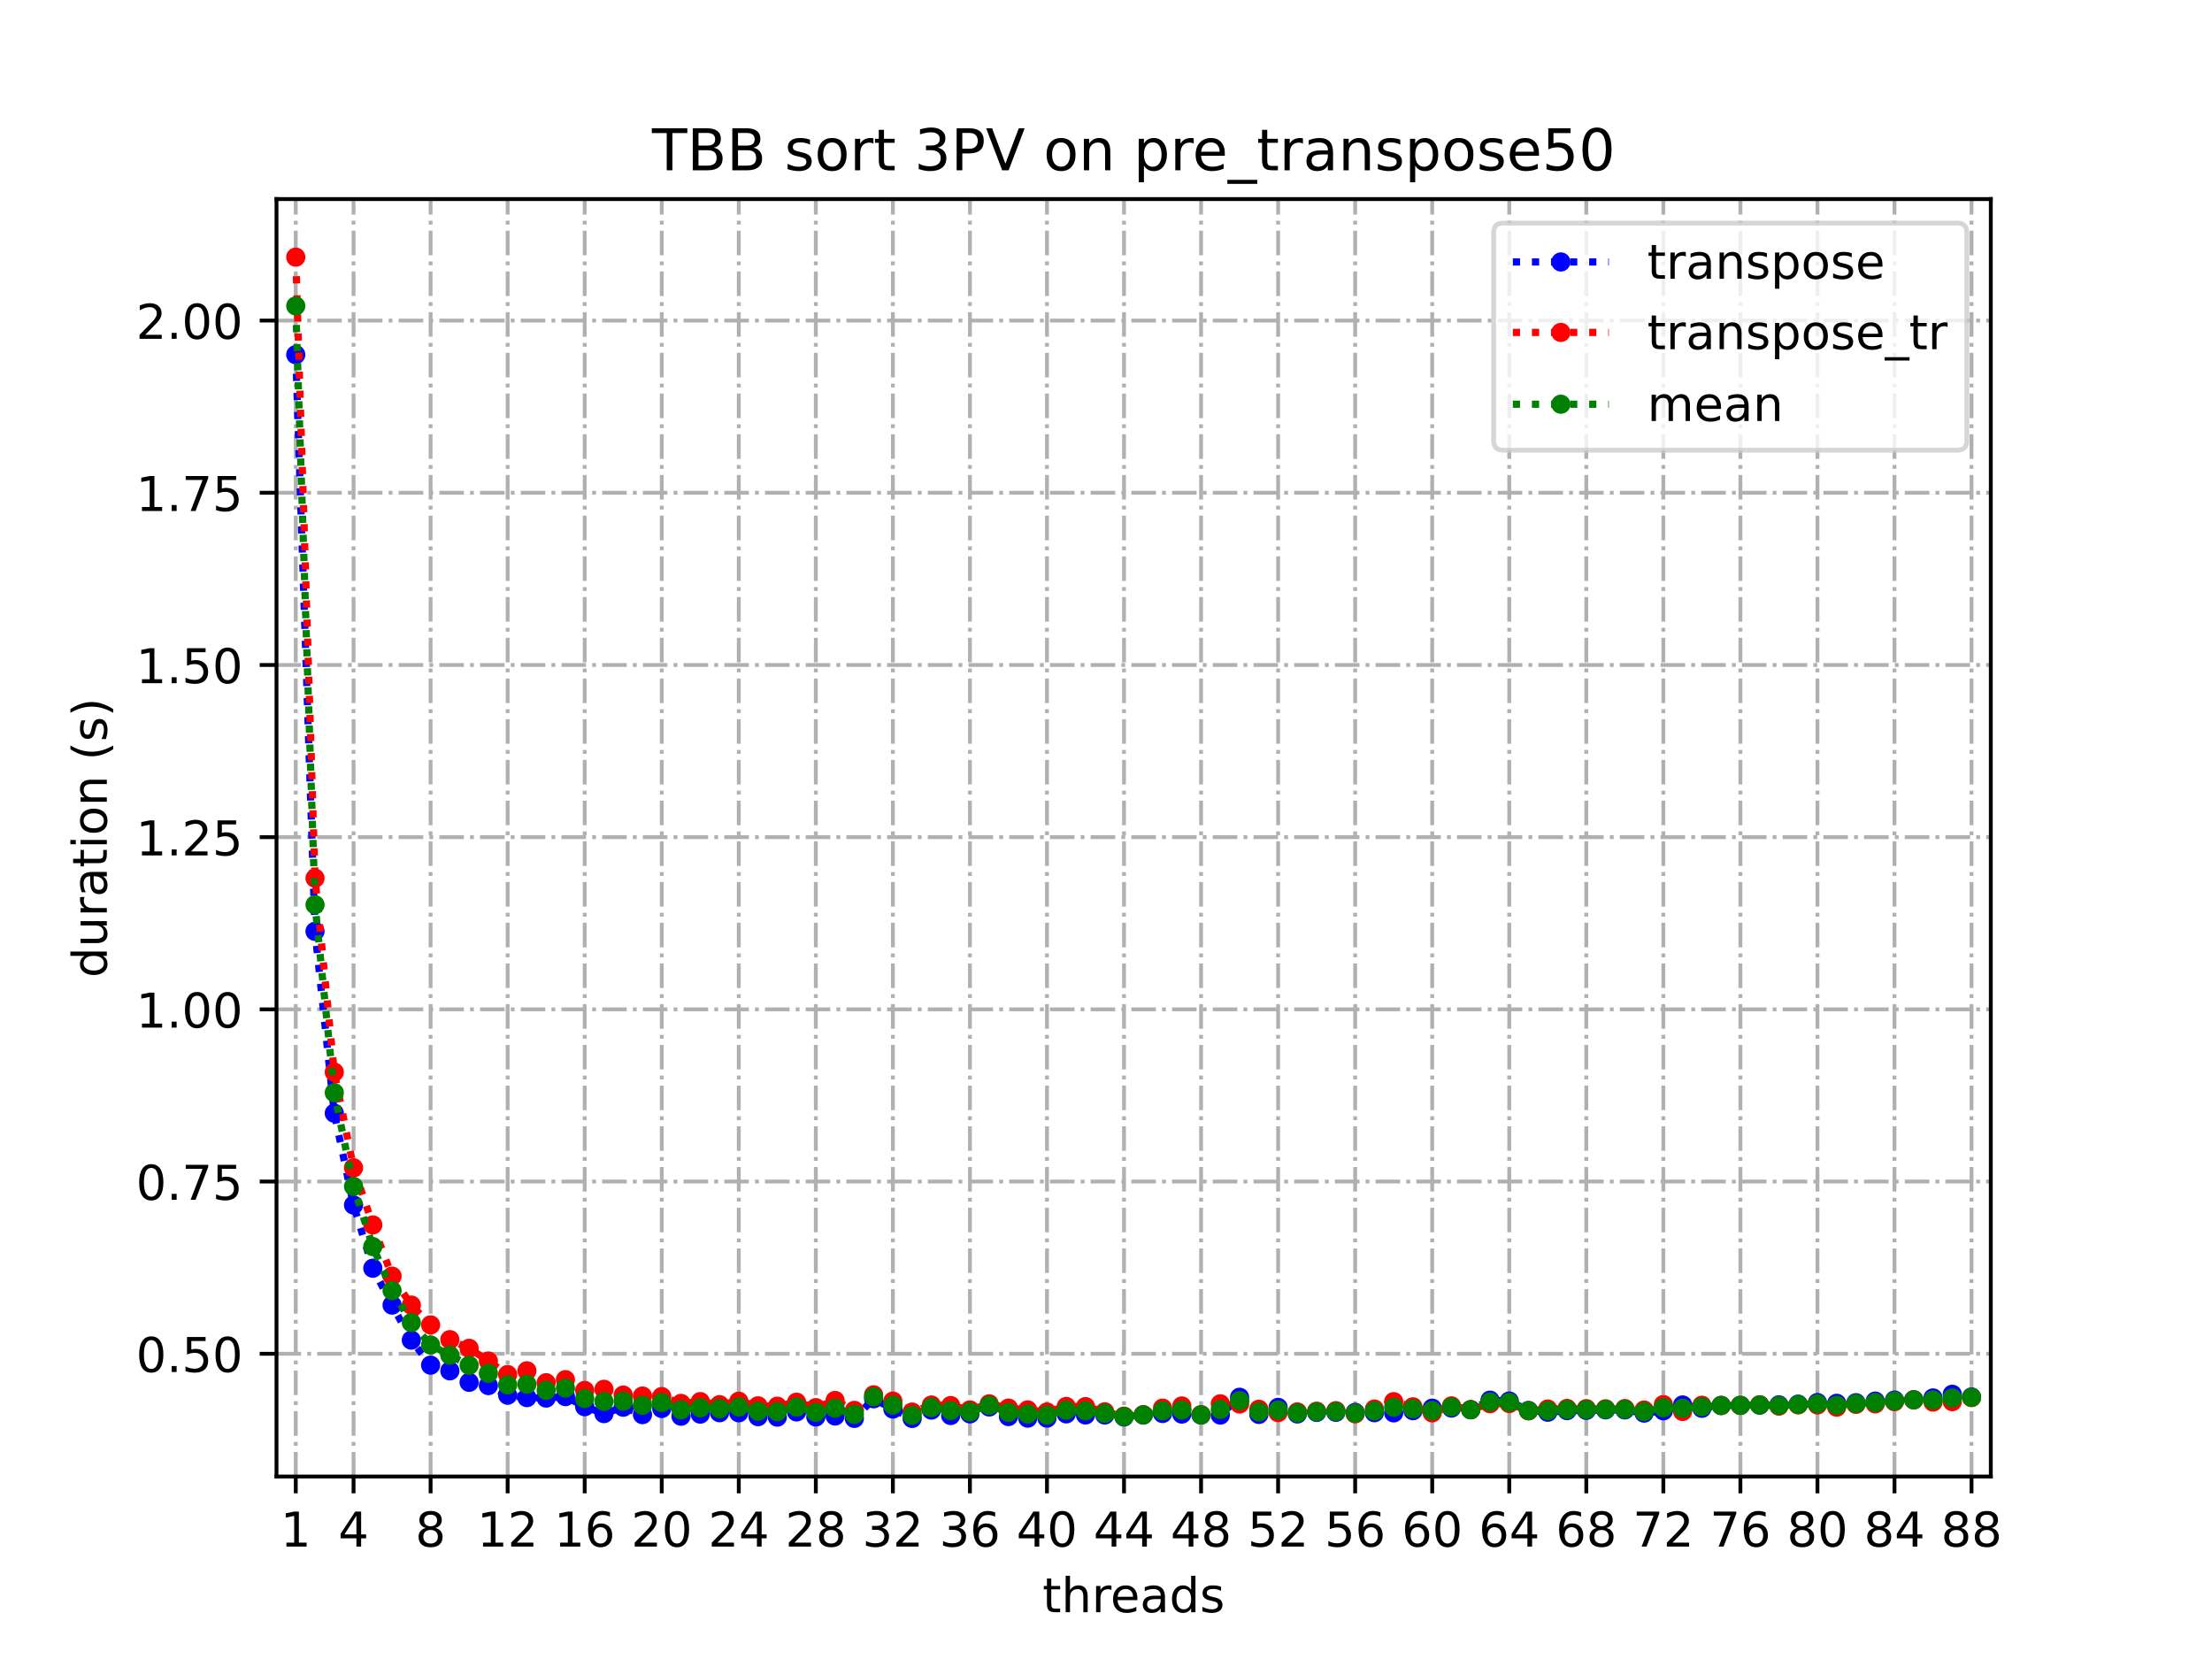 <?xml version="1.0" encoding="utf-8" standalone="no"?>
<!DOCTYPE svg PUBLIC "-//W3C//DTD SVG 1.1//EN"
  "http://www.w3.org/Graphics/SVG/1.1/DTD/svg11.dtd">
<!-- Created with matplotlib (https://matplotlib.org/) -->
<svg height="345.6pt" version="1.1" viewBox="0 0 460.8 345.6" width="460.8pt" xmlns="http://www.w3.org/2000/svg" xmlns:xlink="http://www.w3.org/1999/xlink">
 <defs>
  <style type="text/css">
*{stroke-linecap:butt;stroke-linejoin:round;}
  </style>
 </defs>
 <g id="figure_1">
  <g id="patch_1">
   <path d="M 0 345.6 
L 460.8 345.6 
L 460.8 0 
L 0 0 
z
" style="fill:#ffffff;"/>
  </g>
  <g id="axes_1">
   <g id="patch_2">
    <path d="M 57.6 307.584 
L 414.72 307.584 
L 414.72 41.472 
L 57.6 41.472 
z
" style="fill:#ffffff;"/>
   </g>
   <g id="matplotlib.axis_1">
    <g id="xtick_1">
     <g id="line2d_1">
      <path clip-path="url(#p59a5ec2f7d)" d="M 61.613 307.584 
L 61.613 41.472 
" style="fill:none;stroke:#b0b0b0;stroke-dasharray:5.12,1.28,0.8,1.28;stroke-dashoffset:0;stroke-width:0.8;"/>
     </g>
     <g id="line2d_2">
      <defs>
       <path d="M 0 0 
L 0 3.5 
" id="m76337c1761" style="stroke:#000000;stroke-width:0.8;"/>
      </defs>
      <g>
       <use style="stroke:#000000;stroke-width:0.8;" x="61.613" xlink:href="#m76337c1761" y="307.584"/>
      </g>
     </g>
     <g id="text_1">
      <!-- 1 -->
      <defs>
       <path d="M 12.406 8.297 
L 28.516 8.297 
L 28.516 63.922 
L 10.984 60.406 
L 10.984 69.391 
L 28.422 72.906 
L 38.281 72.906 
L 38.281 8.297 
L 54.391 8.297 
L 54.391 0 
L 12.406 0 
z
" id="DejaVuSans-49"/>
      </defs>
      <g transform="translate(58.431 322.182)scale(0.1 -0.1)">
       <use xlink:href="#DejaVuSans-49"/>
      </g>
     </g>
    </g>
    <g id="xtick_2">
     <g id="line2d_3">
      <path clip-path="url(#p59a5ec2f7d)" d="M 73.65 307.584 
L 73.65 41.472 
" style="fill:none;stroke:#b0b0b0;stroke-dasharray:5.12,1.28,0.8,1.28;stroke-dashoffset:0;stroke-width:0.8;"/>
     </g>
     <g id="line2d_4">
      <g>
       <use style="stroke:#000000;stroke-width:0.8;" x="73.65" xlink:href="#m76337c1761" y="307.584"/>
      </g>
     </g>
     <g id="text_2">
      <!-- 4 -->
      <defs>
       <path d="M 37.797 64.312 
L 12.891 25.391 
L 37.797 25.391 
z
M 35.203 72.906 
L 47.609 72.906 
L 47.609 25.391 
L 58.016 25.391 
L 58.016 17.188 
L 47.609 17.188 
L 47.609 0 
L 37.797 0 
L 37.797 17.188 
L 4.891 17.188 
L 4.891 26.703 
z
" id="DejaVuSans-52"/>
      </defs>
      <g transform="translate(70.469 322.182)scale(0.1 -0.1)">
       <use xlink:href="#DejaVuSans-52"/>
      </g>
     </g>
    </g>
    <g id="xtick_3">
     <g id="line2d_5">
      <path clip-path="url(#p59a5ec2f7d)" d="M 89.701 307.584 
L 89.701 41.472 
" style="fill:none;stroke:#b0b0b0;stroke-dasharray:5.12,1.28,0.8,1.28;stroke-dashoffset:0;stroke-width:0.8;"/>
     </g>
     <g id="line2d_6">
      <g>
       <use style="stroke:#000000;stroke-width:0.8;" x="89.701" xlink:href="#m76337c1761" y="307.584"/>
      </g>
     </g>
     <g id="text_3">
      <!-- 8 -->
      <defs>
       <path d="M 31.781 34.625 
Q 24.75 34.625 20.719 30.859 
Q 16.703 27.094 16.703 20.516 
Q 16.703 13.922 20.719 10.156 
Q 24.75 6.391 31.781 6.391 
Q 38.812 6.391 42.859 10.172 
Q 46.922 13.969 46.922 20.516 
Q 46.922 27.094 42.891 30.859 
Q 38.875 34.625 31.781 34.625 
z
M 21.922 38.812 
Q 15.578 40.375 12.031 44.719 
Q 8.5 49.078 8.5 55.328 
Q 8.5 64.062 14.719 69.141 
Q 20.953 74.219 31.781 74.219 
Q 42.672 74.219 48.875 69.141 
Q 55.078 64.062 55.078 55.328 
Q 55.078 49.078 51.531 44.719 
Q 48 40.375 41.703 38.812 
Q 48.828 37.156 52.797 32.312 
Q 56.781 27.484 56.781 20.516 
Q 56.781 9.906 50.312 4.234 
Q 43.844 -1.422 31.781 -1.422 
Q 19.734 -1.422 13.25 4.234 
Q 6.781 9.906 6.781 20.516 
Q 6.781 27.484 10.781 32.312 
Q 14.797 37.156 21.922 38.812 
z
M 18.312 54.391 
Q 18.312 48.734 21.844 45.562 
Q 25.391 42.391 31.781 42.391 
Q 38.141 42.391 41.719 45.562 
Q 45.312 48.734 45.312 54.391 
Q 45.312 60.062 41.719 63.234 
Q 38.141 66.406 31.781 66.406 
Q 25.391 66.406 21.844 63.234 
Q 18.312 60.062 18.312 54.391 
z
" id="DejaVuSans-56"/>
      </defs>
      <g transform="translate(86.519 322.182)scale(0.1 -0.1)">
       <use xlink:href="#DejaVuSans-56"/>
      </g>
     </g>
    </g>
    <g id="xtick_4">
     <g id="line2d_7">
      <path clip-path="url(#p59a5ec2f7d)" d="M 105.751 307.584 
L 105.751 41.472 
" style="fill:none;stroke:#b0b0b0;stroke-dasharray:5.12,1.28,0.8,1.28;stroke-dashoffset:0;stroke-width:0.8;"/>
     </g>
     <g id="line2d_8">
      <g>
       <use style="stroke:#000000;stroke-width:0.8;" x="105.751" xlink:href="#m76337c1761" y="307.584"/>
      </g>
     </g>
     <g id="text_4">
      <!-- 12 -->
      <defs>
       <path d="M 19.188 8.297 
L 53.609 8.297 
L 53.609 0 
L 7.328 0 
L 7.328 8.297 
Q 12.938 14.109 22.625 23.891 
Q 32.328 33.688 34.812 36.531 
Q 39.547 41.844 41.422 45.531 
Q 43.312 49.219 43.312 52.781 
Q 43.312 58.594 39.234 62.25 
Q 35.156 65.922 28.609 65.922 
Q 23.969 65.922 18.812 64.312 
Q 13.672 62.703 7.812 59.422 
L 7.812 69.391 
Q 13.766 71.781 18.938 73 
Q 24.125 74.219 28.422 74.219 
Q 39.75 74.219 46.484 68.547 
Q 53.219 62.891 53.219 53.422 
Q 53.219 48.922 51.531 44.891 
Q 49.859 40.875 45.406 35.406 
Q 44.188 33.984 37.641 27.219 
Q 31.109 20.453 19.188 8.297 
z
" id="DejaVuSans-50"/>
      </defs>
      <g transform="translate(99.389 322.182)scale(0.1 -0.1)">
       <use xlink:href="#DejaVuSans-49"/>
       <use x="63.623" xlink:href="#DejaVuSans-50"/>
      </g>
     </g>
    </g>
    <g id="xtick_5">
     <g id="line2d_9">
      <path clip-path="url(#p59a5ec2f7d)" d="M 121.801 307.584 
L 121.801 41.472 
" style="fill:none;stroke:#b0b0b0;stroke-dasharray:5.12,1.28,0.8,1.28;stroke-dashoffset:0;stroke-width:0.8;"/>
     </g>
     <g id="line2d_10">
      <g>
       <use style="stroke:#000000;stroke-width:0.8;" x="121.801" xlink:href="#m76337c1761" y="307.584"/>
      </g>
     </g>
     <g id="text_5">
      <!-- 16 -->
      <defs>
       <path d="M 33.016 40.375 
Q 26.375 40.375 22.484 35.828 
Q 18.609 31.297 18.609 23.391 
Q 18.609 15.531 22.484 10.953 
Q 26.375 6.391 33.016 6.391 
Q 39.656 6.391 43.531 10.953 
Q 47.406 15.531 47.406 23.391 
Q 47.406 31.297 43.531 35.828 
Q 39.656 40.375 33.016 40.375 
z
M 52.594 71.297 
L 52.594 62.312 
Q 48.875 64.062 45.094 64.984 
Q 41.312 65.922 37.594 65.922 
Q 27.828 65.922 22.672 59.328 
Q 17.531 52.734 16.797 39.406 
Q 19.672 43.656 24.016 45.922 
Q 28.375 48.188 33.594 48.188 
Q 44.578 48.188 50.953 41.516 
Q 57.328 34.859 57.328 23.391 
Q 57.328 12.156 50.688 5.359 
Q 44.047 -1.422 33.016 -1.422 
Q 20.359 -1.422 13.672 8.266 
Q 6.984 17.969 6.984 36.375 
Q 6.984 53.656 15.188 63.938 
Q 23.391 74.219 37.203 74.219 
Q 40.922 74.219 44.703 73.484 
Q 48.484 72.75 52.594 71.297 
z
" id="DejaVuSans-54"/>
      </defs>
      <g transform="translate(115.439 322.182)scale(0.1 -0.1)">
       <use xlink:href="#DejaVuSans-49"/>
       <use x="63.623" xlink:href="#DejaVuSans-54"/>
      </g>
     </g>
    </g>
    <g id="xtick_6">
     <g id="line2d_11">
      <path clip-path="url(#p59a5ec2f7d)" d="M 137.852 307.584 
L 137.852 41.472 
" style="fill:none;stroke:#b0b0b0;stroke-dasharray:5.12,1.28,0.8,1.28;stroke-dashoffset:0;stroke-width:0.8;"/>
     </g>
     <g id="line2d_12">
      <g>
       <use style="stroke:#000000;stroke-width:0.8;" x="137.852" xlink:href="#m76337c1761" y="307.584"/>
      </g>
     </g>
     <g id="text_6">
      <!-- 20 -->
      <defs>
       <path d="M 31.781 66.406 
Q 24.172 66.406 20.328 58.906 
Q 16.5 51.422 16.5 36.375 
Q 16.5 21.391 20.328 13.891 
Q 24.172 6.391 31.781 6.391 
Q 39.453 6.391 43.281 13.891 
Q 47.125 21.391 47.125 36.375 
Q 47.125 51.422 43.281 58.906 
Q 39.453 66.406 31.781 66.406 
z
M 31.781 74.219 
Q 44.047 74.219 50.516 64.516 
Q 56.984 54.828 56.984 36.375 
Q 56.984 17.969 50.516 8.266 
Q 44.047 -1.422 31.781 -1.422 
Q 19.531 -1.422 13.062 8.266 
Q 6.594 17.969 6.594 36.375 
Q 6.594 54.828 13.062 64.516 
Q 19.531 74.219 31.781 74.219 
z
" id="DejaVuSans-48"/>
      </defs>
      <g transform="translate(131.489 322.182)scale(0.1 -0.1)">
       <use xlink:href="#DejaVuSans-50"/>
       <use x="63.623" xlink:href="#DejaVuSans-48"/>
      </g>
     </g>
    </g>
    <g id="xtick_7">
     <g id="line2d_13">
      <path clip-path="url(#p59a5ec2f7d)" d="M 153.902 307.584 
L 153.902 41.472 
" style="fill:none;stroke:#b0b0b0;stroke-dasharray:5.12,1.28,0.8,1.28;stroke-dashoffset:0;stroke-width:0.8;"/>
     </g>
     <g id="line2d_14">
      <g>
       <use style="stroke:#000000;stroke-width:0.8;" x="153.902" xlink:href="#m76337c1761" y="307.584"/>
      </g>
     </g>
     <g id="text_7">
      <!-- 24 -->
      <g transform="translate(147.54 322.182)scale(0.1 -0.1)">
       <use xlink:href="#DejaVuSans-50"/>
       <use x="63.623" xlink:href="#DejaVuSans-52"/>
      </g>
     </g>
    </g>
    <g id="xtick_8">
     <g id="line2d_15">
      <path clip-path="url(#p59a5ec2f7d)" d="M 169.952 307.584 
L 169.952 41.472 
" style="fill:none;stroke:#b0b0b0;stroke-dasharray:5.12,1.28,0.8,1.28;stroke-dashoffset:0;stroke-width:0.8;"/>
     </g>
     <g id="line2d_16">
      <g>
       <use style="stroke:#000000;stroke-width:0.8;" x="169.952" xlink:href="#m76337c1761" y="307.584"/>
      </g>
     </g>
     <g id="text_8">
      <!-- 28 -->
      <g transform="translate(163.59 322.182)scale(0.1 -0.1)">
       <use xlink:href="#DejaVuSans-50"/>
       <use x="63.623" xlink:href="#DejaVuSans-56"/>
      </g>
     </g>
    </g>
    <g id="xtick_9">
     <g id="line2d_17">
      <path clip-path="url(#p59a5ec2f7d)" d="M 186.003 307.584 
L 186.003 41.472 
" style="fill:none;stroke:#b0b0b0;stroke-dasharray:5.12,1.28,0.8,1.28;stroke-dashoffset:0;stroke-width:0.8;"/>
     </g>
     <g id="line2d_18">
      <g>
       <use style="stroke:#000000;stroke-width:0.8;" x="186.003" xlink:href="#m76337c1761" y="307.584"/>
      </g>
     </g>
     <g id="text_9">
      <!-- 32 -->
      <defs>
       <path d="M 40.578 39.312 
Q 47.656 37.797 51.625 33 
Q 55.609 28.219 55.609 21.188 
Q 55.609 10.406 48.188 4.484 
Q 40.766 -1.422 27.094 -1.422 
Q 22.516 -1.422 17.656 -0.516 
Q 12.797 0.391 7.625 2.203 
L 7.625 11.719 
Q 11.719 9.328 16.594 8.109 
Q 21.484 6.891 26.812 6.891 
Q 36.078 6.891 40.938 10.547 
Q 45.797 14.203 45.797 21.188 
Q 45.797 27.641 41.281 31.266 
Q 36.766 34.906 28.719 34.906 
L 20.219 34.906 
L 20.219 43.016 
L 29.109 43.016 
Q 36.375 43.016 40.234 45.922 
Q 44.094 48.828 44.094 54.297 
Q 44.094 59.906 40.109 62.906 
Q 36.141 65.922 28.719 65.922 
Q 24.656 65.922 20.016 65.031 
Q 15.375 64.156 9.812 62.312 
L 9.812 71.094 
Q 15.438 72.656 20.344 73.438 
Q 25.25 74.219 29.594 74.219 
Q 40.828 74.219 47.359 69.109 
Q 53.906 64.016 53.906 55.328 
Q 53.906 49.266 50.438 45.094 
Q 46.969 40.922 40.578 39.312 
z
" id="DejaVuSans-51"/>
      </defs>
      <g transform="translate(179.64 322.182)scale(0.1 -0.1)">
       <use xlink:href="#DejaVuSans-51"/>
       <use x="63.623" xlink:href="#DejaVuSans-50"/>
      </g>
     </g>
    </g>
    <g id="xtick_10">
     <g id="line2d_19">
      <path clip-path="url(#p59a5ec2f7d)" d="M 202.053 307.584 
L 202.053 41.472 
" style="fill:none;stroke:#b0b0b0;stroke-dasharray:5.12,1.28,0.8,1.28;stroke-dashoffset:0;stroke-width:0.8;"/>
     </g>
     <g id="line2d_20">
      <g>
       <use style="stroke:#000000;stroke-width:0.8;" x="202.053" xlink:href="#m76337c1761" y="307.584"/>
      </g>
     </g>
     <g id="text_10">
      <!-- 36 -->
      <g transform="translate(195.691 322.182)scale(0.1 -0.1)">
       <use xlink:href="#DejaVuSans-51"/>
       <use x="63.623" xlink:href="#DejaVuSans-54"/>
      </g>
     </g>
    </g>
    <g id="xtick_11">
     <g id="line2d_21">
      <path clip-path="url(#p59a5ec2f7d)" d="M 218.103 307.584 
L 218.103 41.472 
" style="fill:none;stroke:#b0b0b0;stroke-dasharray:5.12,1.28,0.8,1.28;stroke-dashoffset:0;stroke-width:0.8;"/>
     </g>
     <g id="line2d_22">
      <g>
       <use style="stroke:#000000;stroke-width:0.8;" x="218.103" xlink:href="#m76337c1761" y="307.584"/>
      </g>
     </g>
     <g id="text_11">
      <!-- 40 -->
      <g transform="translate(211.741 322.182)scale(0.1 -0.1)">
       <use xlink:href="#DejaVuSans-52"/>
       <use x="63.623" xlink:href="#DejaVuSans-48"/>
      </g>
     </g>
    </g>
    <g id="xtick_12">
     <g id="line2d_23">
      <path clip-path="url(#p59a5ec2f7d)" d="M 234.154 307.584 
L 234.154 41.472 
" style="fill:none;stroke:#b0b0b0;stroke-dasharray:5.12,1.28,0.8,1.28;stroke-dashoffset:0;stroke-width:0.8;"/>
     </g>
     <g id="line2d_24">
      <g>
       <use style="stroke:#000000;stroke-width:0.8;" x="234.154" xlink:href="#m76337c1761" y="307.584"/>
      </g>
     </g>
     <g id="text_12">
      <!-- 44 -->
      <g transform="translate(227.791 322.182)scale(0.1 -0.1)">
       <use xlink:href="#DejaVuSans-52"/>
       <use x="63.623" xlink:href="#DejaVuSans-52"/>
      </g>
     </g>
    </g>
    <g id="xtick_13">
     <g id="line2d_25">
      <path clip-path="url(#p59a5ec2f7d)" d="M 250.204 307.584 
L 250.204 41.472 
" style="fill:none;stroke:#b0b0b0;stroke-dasharray:5.12,1.28,0.8,1.28;stroke-dashoffset:0;stroke-width:0.8;"/>
     </g>
     <g id="line2d_26">
      <g>
       <use style="stroke:#000000;stroke-width:0.8;" x="250.204" xlink:href="#m76337c1761" y="307.584"/>
      </g>
     </g>
     <g id="text_13">
      <!-- 48 -->
      <g transform="translate(243.842 322.182)scale(0.1 -0.1)">
       <use xlink:href="#DejaVuSans-52"/>
       <use x="63.623" xlink:href="#DejaVuSans-56"/>
      </g>
     </g>
    </g>
    <g id="xtick_14">
     <g id="line2d_27">
      <path clip-path="url(#p59a5ec2f7d)" d="M 266.254 307.584 
L 266.254 41.472 
" style="fill:none;stroke:#b0b0b0;stroke-dasharray:5.12,1.28,0.8,1.28;stroke-dashoffset:0;stroke-width:0.8;"/>
     </g>
     <g id="line2d_28">
      <g>
       <use style="stroke:#000000;stroke-width:0.8;" x="266.254" xlink:href="#m76337c1761" y="307.584"/>
      </g>
     </g>
     <g id="text_14">
      <!-- 52 -->
      <defs>
       <path d="M 10.797 72.906 
L 49.516 72.906 
L 49.516 64.594 
L 19.828 64.594 
L 19.828 46.734 
Q 21.969 47.469 24.109 47.828 
Q 26.266 48.188 28.422 48.188 
Q 40.625 48.188 47.75 41.5 
Q 54.891 34.812 54.891 23.391 
Q 54.891 11.625 47.562 5.094 
Q 40.234 -1.422 26.906 -1.422 
Q 22.312 -1.422 17.547 -0.641 
Q 12.797 0.141 7.719 1.703 
L 7.719 11.625 
Q 12.109 9.234 16.797 8.062 
Q 21.484 6.891 26.703 6.891 
Q 35.156 6.891 40.078 11.328 
Q 45.016 15.766 45.016 23.391 
Q 45.016 31 40.078 35.438 
Q 35.156 39.891 26.703 39.891 
Q 22.75 39.891 18.812 39.016 
Q 14.891 38.141 10.797 36.281 
z
" id="DejaVuSans-53"/>
      </defs>
      <g transform="translate(259.892 322.182)scale(0.1 -0.1)">
       <use xlink:href="#DejaVuSans-53"/>
       <use x="63.623" xlink:href="#DejaVuSans-50"/>
      </g>
     </g>
    </g>
    <g id="xtick_15">
     <g id="line2d_29">
      <path clip-path="url(#p59a5ec2f7d)" d="M 282.305 307.584 
L 282.305 41.472 
" style="fill:none;stroke:#b0b0b0;stroke-dasharray:5.12,1.28,0.8,1.28;stroke-dashoffset:0;stroke-width:0.8;"/>
     </g>
     <g id="line2d_30">
      <g>
       <use style="stroke:#000000;stroke-width:0.8;" x="282.305" xlink:href="#m76337c1761" y="307.584"/>
      </g>
     </g>
     <g id="text_15">
      <!-- 56 -->
      <g transform="translate(275.942 322.182)scale(0.1 -0.1)">
       <use xlink:href="#DejaVuSans-53"/>
       <use x="63.623" xlink:href="#DejaVuSans-54"/>
      </g>
     </g>
    </g>
    <g id="xtick_16">
     <g id="line2d_31">
      <path clip-path="url(#p59a5ec2f7d)" d="M 298.355 307.584 
L 298.355 41.472 
" style="fill:none;stroke:#b0b0b0;stroke-dasharray:5.12,1.28,0.8,1.28;stroke-dashoffset:0;stroke-width:0.8;"/>
     </g>
     <g id="line2d_32">
      <g>
       <use style="stroke:#000000;stroke-width:0.8;" x="298.355" xlink:href="#m76337c1761" y="307.584"/>
      </g>
     </g>
     <g id="text_16">
      <!-- 60 -->
      <g transform="translate(291.993 322.182)scale(0.1 -0.1)">
       <use xlink:href="#DejaVuSans-54"/>
       <use x="63.623" xlink:href="#DejaVuSans-48"/>
      </g>
     </g>
    </g>
    <g id="xtick_17">
     <g id="line2d_33">
      <path clip-path="url(#p59a5ec2f7d)" d="M 314.405 307.584 
L 314.405 41.472 
" style="fill:none;stroke:#b0b0b0;stroke-dasharray:5.12,1.28,0.8,1.28;stroke-dashoffset:0;stroke-width:0.8;"/>
     </g>
     <g id="line2d_34">
      <g>
       <use style="stroke:#000000;stroke-width:0.8;" x="314.405" xlink:href="#m76337c1761" y="307.584"/>
      </g>
     </g>
     <g id="text_17">
      <!-- 64 -->
      <g transform="translate(308.043 322.182)scale(0.1 -0.1)">
       <use xlink:href="#DejaVuSans-54"/>
       <use x="63.623" xlink:href="#DejaVuSans-52"/>
      </g>
     </g>
    </g>
    <g id="xtick_18">
     <g id="line2d_35">
      <path clip-path="url(#p59a5ec2f7d)" d="M 330.456 307.584 
L 330.456 41.472 
" style="fill:none;stroke:#b0b0b0;stroke-dasharray:5.12,1.28,0.8,1.28;stroke-dashoffset:0;stroke-width:0.8;"/>
     </g>
     <g id="line2d_36">
      <g>
       <use style="stroke:#000000;stroke-width:0.8;" x="330.456" xlink:href="#m76337c1761" y="307.584"/>
      </g>
     </g>
     <g id="text_18">
      <!-- 68 -->
      <g transform="translate(324.093 322.182)scale(0.1 -0.1)">
       <use xlink:href="#DejaVuSans-54"/>
       <use x="63.623" xlink:href="#DejaVuSans-56"/>
      </g>
     </g>
    </g>
    <g id="xtick_19">
     <g id="line2d_37">
      <path clip-path="url(#p59a5ec2f7d)" d="M 346.506 307.584 
L 346.506 41.472 
" style="fill:none;stroke:#b0b0b0;stroke-dasharray:5.12,1.28,0.8,1.28;stroke-dashoffset:0;stroke-width:0.8;"/>
     </g>
     <g id="line2d_38">
      <g>
       <use style="stroke:#000000;stroke-width:0.8;" x="346.506" xlink:href="#m76337c1761" y="307.584"/>
      </g>
     </g>
     <g id="text_19">
      <!-- 72 -->
      <defs>
       <path d="M 8.203 72.906 
L 55.078 72.906 
L 55.078 68.703 
L 28.609 0 
L 18.312 0 
L 43.219 64.594 
L 8.203 64.594 
z
" id="DejaVuSans-55"/>
      </defs>
      <g transform="translate(340.144 322.182)scale(0.1 -0.1)">
       <use xlink:href="#DejaVuSans-55"/>
       <use x="63.623" xlink:href="#DejaVuSans-50"/>
      </g>
     </g>
    </g>
    <g id="xtick_20">
     <g id="line2d_39">
      <path clip-path="url(#p59a5ec2f7d)" d="M 362.556 307.584 
L 362.556 41.472 
" style="fill:none;stroke:#b0b0b0;stroke-dasharray:5.12,1.28,0.8,1.28;stroke-dashoffset:0;stroke-width:0.8;"/>
     </g>
     <g id="line2d_40">
      <g>
       <use style="stroke:#000000;stroke-width:0.8;" x="362.556" xlink:href="#m76337c1761" y="307.584"/>
      </g>
     </g>
     <g id="text_20">
      <!-- 76 -->
      <g transform="translate(356.194 322.182)scale(0.1 -0.1)">
       <use xlink:href="#DejaVuSans-55"/>
       <use x="63.623" xlink:href="#DejaVuSans-54"/>
      </g>
     </g>
    </g>
    <g id="xtick_21">
     <g id="line2d_41">
      <path clip-path="url(#p59a5ec2f7d)" d="M 378.607 307.584 
L 378.607 41.472 
" style="fill:none;stroke:#b0b0b0;stroke-dasharray:5.12,1.28,0.8,1.28;stroke-dashoffset:0;stroke-width:0.8;"/>
     </g>
     <g id="line2d_42">
      <g>
       <use style="stroke:#000000;stroke-width:0.8;" x="378.607" xlink:href="#m76337c1761" y="307.584"/>
      </g>
     </g>
     <g id="text_21">
      <!-- 80 -->
      <g transform="translate(372.244 322.182)scale(0.1 -0.1)">
       <use xlink:href="#DejaVuSans-56"/>
       <use x="63.623" xlink:href="#DejaVuSans-48"/>
      </g>
     </g>
    </g>
    <g id="xtick_22">
     <g id="line2d_43">
      <path clip-path="url(#p59a5ec2f7d)" d="M 394.657 307.584 
L 394.657 41.472 
" style="fill:none;stroke:#b0b0b0;stroke-dasharray:5.12,1.28,0.8,1.28;stroke-dashoffset:0;stroke-width:0.8;"/>
     </g>
     <g id="line2d_44">
      <g>
       <use style="stroke:#000000;stroke-width:0.8;" x="394.657" xlink:href="#m76337c1761" y="307.584"/>
      </g>
     </g>
     <g id="text_22">
      <!-- 84 -->
      <g transform="translate(388.295 322.182)scale(0.1 -0.1)">
       <use xlink:href="#DejaVuSans-56"/>
       <use x="63.623" xlink:href="#DejaVuSans-52"/>
      </g>
     </g>
    </g>
    <g id="xtick_23">
     <g id="line2d_45">
      <path clip-path="url(#p59a5ec2f7d)" d="M 410.707 307.584 
L 410.707 41.472 
" style="fill:none;stroke:#b0b0b0;stroke-dasharray:5.12,1.28,0.8,1.28;stroke-dashoffset:0;stroke-width:0.8;"/>
     </g>
     <g id="line2d_46">
      <g>
       <use style="stroke:#000000;stroke-width:0.8;" x="410.707" xlink:href="#m76337c1761" y="307.584"/>
      </g>
     </g>
     <g id="text_23">
      <!-- 88 -->
      <g transform="translate(404.345 322.182)scale(0.1 -0.1)">
       <use xlink:href="#DejaVuSans-56"/>
       <use x="63.623" xlink:href="#DejaVuSans-56"/>
      </g>
     </g>
    </g>
    <g id="text_24">
     <!-- threads -->
     <defs>
      <path d="M 18.312 70.219 
L 18.312 54.688 
L 36.812 54.688 
L 36.812 47.703 
L 18.312 47.703 
L 18.312 18.016 
Q 18.312 11.328 20.141 9.422 
Q 21.969 7.516 27.594 7.516 
L 36.812 7.516 
L 36.812 0 
L 27.594 0 
Q 17.188 0 13.234 3.875 
Q 9.281 7.766 9.281 18.016 
L 9.281 47.703 
L 2.688 47.703 
L 2.688 54.688 
L 9.281 54.688 
L 9.281 70.219 
z
" id="DejaVuSans-116"/>
      <path d="M 54.891 33.016 
L 54.891 0 
L 45.906 0 
L 45.906 32.719 
Q 45.906 40.484 42.875 44.328 
Q 39.844 48.188 33.797 48.188 
Q 26.516 48.188 22.312 43.547 
Q 18.109 38.922 18.109 30.906 
L 18.109 0 
L 9.078 0 
L 9.078 75.984 
L 18.109 75.984 
L 18.109 46.188 
Q 21.344 51.125 25.703 53.562 
Q 30.078 56 35.797 56 
Q 45.219 56 50.047 50.172 
Q 54.891 44.344 54.891 33.016 
z
" id="DejaVuSans-104"/>
      <path d="M 41.109 46.297 
Q 39.594 47.172 37.812 47.578 
Q 36.031 48 33.891 48 
Q 26.266 48 22.188 43.047 
Q 18.109 38.094 18.109 28.812 
L 18.109 0 
L 9.078 0 
L 9.078 54.688 
L 18.109 54.688 
L 18.109 46.188 
Q 20.953 51.172 25.484 53.578 
Q 30.031 56 36.531 56 
Q 37.453 56 38.578 55.875 
Q 39.703 55.766 41.062 55.516 
z
" id="DejaVuSans-114"/>
      <path d="M 56.203 29.594 
L 56.203 25.203 
L 14.891 25.203 
Q 15.484 15.922 20.484 11.062 
Q 25.484 6.203 34.422 6.203 
Q 39.594 6.203 44.453 7.469 
Q 49.312 8.734 54.109 11.281 
L 54.109 2.781 
Q 49.266 0.734 44.188 -0.344 
Q 39.109 -1.422 33.891 -1.422 
Q 20.797 -1.422 13.156 6.188 
Q 5.516 13.812 5.516 26.812 
Q 5.516 40.234 12.766 48.109 
Q 20.016 56 32.328 56 
Q 43.359 56 49.781 48.891 
Q 56.203 41.797 56.203 29.594 
z
M 47.219 32.234 
Q 47.125 39.594 43.094 43.984 
Q 39.062 48.391 32.422 48.391 
Q 24.906 48.391 20.391 44.141 
Q 15.875 39.891 15.188 32.172 
z
" id="DejaVuSans-101"/>
      <path d="M 34.281 27.484 
Q 23.391 27.484 19.188 25 
Q 14.984 22.516 14.984 16.5 
Q 14.984 11.719 18.141 8.906 
Q 21.297 6.109 26.703 6.109 
Q 34.188 6.109 38.703 11.406 
Q 43.219 16.703 43.219 25.484 
L 43.219 27.484 
z
M 52.203 31.203 
L 52.203 0 
L 43.219 0 
L 43.219 8.297 
Q 40.141 3.328 35.547 0.953 
Q 30.953 -1.422 24.312 -1.422 
Q 15.922 -1.422 10.953 3.297 
Q 6 8.016 6 15.922 
Q 6 25.141 12.172 29.828 
Q 18.359 34.516 30.609 34.516 
L 43.219 34.516 
L 43.219 35.406 
Q 43.219 41.609 39.141 45 
Q 35.062 48.391 27.688 48.391 
Q 23 48.391 18.547 47.266 
Q 14.109 46.141 10.016 43.891 
L 10.016 52.203 
Q 14.938 54.109 19.578 55.047 
Q 24.219 56 28.609 56 
Q 40.484 56 46.344 49.844 
Q 52.203 43.703 52.203 31.203 
z
" id="DejaVuSans-97"/>
      <path d="M 45.406 46.391 
L 45.406 75.984 
L 54.391 75.984 
L 54.391 0 
L 45.406 0 
L 45.406 8.203 
Q 42.578 3.328 38.25 0.953 
Q 33.938 -1.422 27.875 -1.422 
Q 17.969 -1.422 11.734 6.484 
Q 5.516 14.406 5.516 27.297 
Q 5.516 40.188 11.734 48.094 
Q 17.969 56 27.875 56 
Q 33.938 56 38.25 53.625 
Q 42.578 51.266 45.406 46.391 
z
M 14.797 27.297 
Q 14.797 17.391 18.875 11.75 
Q 22.953 6.109 30.078 6.109 
Q 37.203 6.109 41.297 11.75 
Q 45.406 17.391 45.406 27.297 
Q 45.406 37.203 41.297 42.844 
Q 37.203 48.484 30.078 48.484 
Q 22.953 48.484 18.875 42.844 
Q 14.797 37.203 14.797 27.297 
z
" id="DejaVuSans-100"/>
      <path d="M 44.281 53.078 
L 44.281 44.578 
Q 40.484 46.531 36.375 47.5 
Q 32.281 48.484 27.875 48.484 
Q 21.188 48.484 17.844 46.438 
Q 14.5 44.391 14.5 40.281 
Q 14.5 37.156 16.891 35.375 
Q 19.281 33.594 26.516 31.984 
L 29.594 31.297 
Q 39.156 29.25 43.188 25.516 
Q 47.219 21.781 47.219 15.094 
Q 47.219 7.469 41.188 3.016 
Q 35.156 -1.422 24.609 -1.422 
Q 20.219 -1.422 15.453 -0.562 
Q 10.688 0.297 5.422 2 
L 5.422 11.281 
Q 10.406 8.688 15.234 7.391 
Q 20.062 6.109 24.812 6.109 
Q 31.156 6.109 34.562 8.281 
Q 37.984 10.453 37.984 14.406 
Q 37.984 18.062 35.516 20.016 
Q 33.062 21.969 24.703 23.781 
L 21.578 24.516 
Q 13.234 26.266 9.516 29.906 
Q 5.812 33.547 5.812 39.891 
Q 5.812 47.609 11.281 51.797 
Q 16.75 56 26.812 56 
Q 31.781 56 36.172 55.266 
Q 40.578 54.547 44.281 53.078 
z
" id="DejaVuSans-115"/>
     </defs>
     <g transform="translate(217.169 335.861)scale(0.1 -0.1)">
      <use xlink:href="#DejaVuSans-116"/>
      <use x="39.209" xlink:href="#DejaVuSans-104"/>
      <use x="102.588" xlink:href="#DejaVuSans-114"/>
      <use x="141.451" xlink:href="#DejaVuSans-101"/>
      <use x="202.975" xlink:href="#DejaVuSans-97"/>
      <use x="264.254" xlink:href="#DejaVuSans-100"/>
      <use x="327.73" xlink:href="#DejaVuSans-115"/>
     </g>
    </g>
   </g>
   <g id="matplotlib.axis_2">
    <g id="ytick_1">
     <g id="line2d_47">
      <path clip-path="url(#p59a5ec2f7d)" d="M 57.6 282.012 
L 414.72 282.012 
" style="fill:none;stroke:#b0b0b0;stroke-dasharray:5.12,1.28,0.8,1.28;stroke-dashoffset:0;stroke-width:0.8;"/>
     </g>
     <g id="line2d_48">
      <defs>
       <path d="M 0 0 
L -3.5 0 
" id="m04d5346c25" style="stroke:#000000;stroke-width:0.8;"/>
      </defs>
      <g>
       <use style="stroke:#000000;stroke-width:0.8;" x="57.6" xlink:href="#m04d5346c25" y="282.012"/>
      </g>
     </g>
     <g id="text_25">
      <!-- 0.50 -->
      <defs>
       <path d="M 10.688 12.406 
L 21 12.406 
L 21 0 
L 10.688 0 
z
" id="DejaVuSans-46"/>
      </defs>
      <g transform="translate(28.334 285.812)scale(0.1 -0.1)">
       <use xlink:href="#DejaVuSans-48"/>
       <use x="63.623" xlink:href="#DejaVuSans-46"/>
       <use x="95.41" xlink:href="#DejaVuSans-53"/>
       <use x="159.033" xlink:href="#DejaVuSans-48"/>
      </g>
     </g>
    </g>
    <g id="ytick_2">
     <g id="line2d_49">
      <path clip-path="url(#p59a5ec2f7d)" d="M 57.6 246.14 
L 414.72 246.14 
" style="fill:none;stroke:#b0b0b0;stroke-dasharray:5.12,1.28,0.8,1.28;stroke-dashoffset:0;stroke-width:0.8;"/>
     </g>
     <g id="line2d_50">
      <g>
       <use style="stroke:#000000;stroke-width:0.8;" x="57.6" xlink:href="#m04d5346c25" y="246.14"/>
      </g>
     </g>
     <g id="text_26">
      <!-- 0.75 -->
      <g transform="translate(28.334 249.94)scale(0.1 -0.1)">
       <use xlink:href="#DejaVuSans-48"/>
       <use x="63.623" xlink:href="#DejaVuSans-46"/>
       <use x="95.41" xlink:href="#DejaVuSans-55"/>
       <use x="159.033" xlink:href="#DejaVuSans-53"/>
      </g>
     </g>
    </g>
    <g id="ytick_3">
     <g id="line2d_51">
      <path clip-path="url(#p59a5ec2f7d)" d="M 57.6 210.268 
L 414.72 210.268 
" style="fill:none;stroke:#b0b0b0;stroke-dasharray:5.12,1.28,0.8,1.28;stroke-dashoffset:0;stroke-width:0.8;"/>
     </g>
     <g id="line2d_52">
      <g>
       <use style="stroke:#000000;stroke-width:0.8;" x="57.6" xlink:href="#m04d5346c25" y="210.268"/>
      </g>
     </g>
     <g id="text_27">
      <!-- 1.00 -->
      <g transform="translate(28.334 214.068)scale(0.1 -0.1)">
       <use xlink:href="#DejaVuSans-49"/>
       <use x="63.623" xlink:href="#DejaVuSans-46"/>
       <use x="95.41" xlink:href="#DejaVuSans-48"/>
       <use x="159.033" xlink:href="#DejaVuSans-48"/>
      </g>
     </g>
    </g>
    <g id="ytick_4">
     <g id="line2d_53">
      <path clip-path="url(#p59a5ec2f7d)" d="M 57.6 174.396 
L 414.72 174.396 
" style="fill:none;stroke:#b0b0b0;stroke-dasharray:5.12,1.28,0.8,1.28;stroke-dashoffset:0;stroke-width:0.8;"/>
     </g>
     <g id="line2d_54">
      <g>
       <use style="stroke:#000000;stroke-width:0.8;" x="57.6" xlink:href="#m04d5346c25" y="174.396"/>
      </g>
     </g>
     <g id="text_28">
      <!-- 1.25 -->
      <g transform="translate(28.334 178.196)scale(0.1 -0.1)">
       <use xlink:href="#DejaVuSans-49"/>
       <use x="63.623" xlink:href="#DejaVuSans-46"/>
       <use x="95.41" xlink:href="#DejaVuSans-50"/>
       <use x="159.033" xlink:href="#DejaVuSans-53"/>
      </g>
     </g>
    </g>
    <g id="ytick_5">
     <g id="line2d_55">
      <path clip-path="url(#p59a5ec2f7d)" d="M 57.6 138.524 
L 414.72 138.524 
" style="fill:none;stroke:#b0b0b0;stroke-dasharray:5.12,1.28,0.8,1.28;stroke-dashoffset:0;stroke-width:0.8;"/>
     </g>
     <g id="line2d_56">
      <g>
       <use style="stroke:#000000;stroke-width:0.8;" x="57.6" xlink:href="#m04d5346c25" y="138.524"/>
      </g>
     </g>
     <g id="text_29">
      <!-- 1.50 -->
      <g transform="translate(28.334 142.323)scale(0.1 -0.1)">
       <use xlink:href="#DejaVuSans-49"/>
       <use x="63.623" xlink:href="#DejaVuSans-46"/>
       <use x="95.41" xlink:href="#DejaVuSans-53"/>
       <use x="159.033" xlink:href="#DejaVuSans-48"/>
      </g>
     </g>
    </g>
    <g id="ytick_6">
     <g id="line2d_57">
      <path clip-path="url(#p59a5ec2f7d)" d="M 57.6 102.652 
L 414.72 102.652 
" style="fill:none;stroke:#b0b0b0;stroke-dasharray:5.12,1.28,0.8,1.28;stroke-dashoffset:0;stroke-width:0.8;"/>
     </g>
     <g id="line2d_58">
      <g>
       <use style="stroke:#000000;stroke-width:0.8;" x="57.6" xlink:href="#m04d5346c25" y="102.652"/>
      </g>
     </g>
     <g id="text_30">
      <!-- 1.75 -->
      <g transform="translate(28.334 106.451)scale(0.1 -0.1)">
       <use xlink:href="#DejaVuSans-49"/>
       <use x="63.623" xlink:href="#DejaVuSans-46"/>
       <use x="95.41" xlink:href="#DejaVuSans-55"/>
       <use x="159.033" xlink:href="#DejaVuSans-53"/>
      </g>
     </g>
    </g>
    <g id="ytick_7">
     <g id="line2d_59">
      <path clip-path="url(#p59a5ec2f7d)" d="M 57.6 66.78 
L 414.72 66.78 
" style="fill:none;stroke:#b0b0b0;stroke-dasharray:5.12,1.28,0.8,1.28;stroke-dashoffset:0;stroke-width:0.8;"/>
     </g>
     <g id="line2d_60">
      <g>
       <use style="stroke:#000000;stroke-width:0.8;" x="57.6" xlink:href="#m04d5346c25" y="66.78"/>
      </g>
     </g>
     <g id="text_31">
      <!-- 2.00 -->
      <g transform="translate(28.334 70.579)scale(0.1 -0.1)">
       <use xlink:href="#DejaVuSans-50"/>
       <use x="63.623" xlink:href="#DejaVuSans-46"/>
       <use x="95.41" xlink:href="#DejaVuSans-48"/>
       <use x="159.033" xlink:href="#DejaVuSans-48"/>
      </g>
     </g>
    </g>
    <g id="text_32">
     <!-- duration (s) -->
     <defs>
      <path d="M 8.5 21.578 
L 8.5 54.688 
L 17.484 54.688 
L 17.484 21.922 
Q 17.484 14.156 20.5 10.266 
Q 23.531 6.391 29.594 6.391 
Q 36.859 6.391 41.078 11.031 
Q 45.312 15.672 45.312 23.688 
L 45.312 54.688 
L 54.297 54.688 
L 54.297 0 
L 45.312 0 
L 45.312 8.406 
Q 42.047 3.422 37.719 1 
Q 33.406 -1.422 27.688 -1.422 
Q 18.266 -1.422 13.375 4.438 
Q 8.5 10.297 8.5 21.578 
z
M 31.109 56 
z
" id="DejaVuSans-117"/>
      <path d="M 9.422 54.688 
L 18.406 54.688 
L 18.406 0 
L 9.422 0 
z
M 9.422 75.984 
L 18.406 75.984 
L 18.406 64.594 
L 9.422 64.594 
z
" id="DejaVuSans-105"/>
      <path d="M 30.609 48.391 
Q 23.391 48.391 19.188 42.75 
Q 14.984 37.109 14.984 27.297 
Q 14.984 17.484 19.156 11.844 
Q 23.344 6.203 30.609 6.203 
Q 37.797 6.203 41.984 11.859 
Q 46.188 17.531 46.188 27.297 
Q 46.188 37.016 41.984 42.703 
Q 37.797 48.391 30.609 48.391 
z
M 30.609 56 
Q 42.328 56 49.016 48.375 
Q 55.719 40.766 55.719 27.297 
Q 55.719 13.875 49.016 6.219 
Q 42.328 -1.422 30.609 -1.422 
Q 18.844 -1.422 12.172 6.219 
Q 5.516 13.875 5.516 27.297 
Q 5.516 40.766 12.172 48.375 
Q 18.844 56 30.609 56 
z
" id="DejaVuSans-111"/>
      <path d="M 54.891 33.016 
L 54.891 0 
L 45.906 0 
L 45.906 32.719 
Q 45.906 40.484 42.875 44.328 
Q 39.844 48.188 33.797 48.188 
Q 26.516 48.188 22.312 43.547 
Q 18.109 38.922 18.109 30.906 
L 18.109 0 
L 9.078 0 
L 9.078 54.688 
L 18.109 54.688 
L 18.109 46.188 
Q 21.344 51.125 25.703 53.562 
Q 30.078 56 35.797 56 
Q 45.219 56 50.047 50.172 
Q 54.891 44.344 54.891 33.016 
z
" id="DejaVuSans-110"/>
      <path id="DejaVuSans-32"/>
      <path d="M 31 75.875 
Q 24.469 64.656 21.281 53.656 
Q 18.109 42.672 18.109 31.391 
Q 18.109 20.125 21.312 9.062 
Q 24.516 -2 31 -13.188 
L 23.188 -13.188 
Q 15.875 -1.703 12.234 9.375 
Q 8.594 20.453 8.594 31.391 
Q 8.594 42.281 12.203 53.312 
Q 15.828 64.359 23.188 75.875 
z
" id="DejaVuSans-40"/>
      <path d="M 8.016 75.875 
L 15.828 75.875 
Q 23.141 64.359 26.781 53.312 
Q 30.422 42.281 30.422 31.391 
Q 30.422 20.453 26.781 9.375 
Q 23.141 -1.703 15.828 -13.188 
L 8.016 -13.188 
Q 14.5 -2 17.703 9.062 
Q 20.906 20.125 20.906 31.391 
Q 20.906 42.672 17.703 53.656 
Q 14.5 64.656 8.016 75.875 
z
" id="DejaVuSans-41"/>
     </defs>
     <g transform="translate(22.255 203.663)rotate(-90)scale(0.1 -0.1)">
      <use xlink:href="#DejaVuSans-100"/>
      <use x="63.477" xlink:href="#DejaVuSans-117"/>
      <use x="126.855" xlink:href="#DejaVuSans-114"/>
      <use x="167.969" xlink:href="#DejaVuSans-97"/>
      <use x="229.248" xlink:href="#DejaVuSans-116"/>
      <use x="268.457" xlink:href="#DejaVuSans-105"/>
      <use x="296.24" xlink:href="#DejaVuSans-111"/>
      <use x="357.422" xlink:href="#DejaVuSans-110"/>
      <use x="420.801" xlink:href="#DejaVuSans-32"/>
      <use x="452.588" xlink:href="#DejaVuSans-40"/>
      <use x="491.602" xlink:href="#DejaVuSans-115"/>
      <use x="543.701" xlink:href="#DejaVuSans-41"/>
     </g>
    </g>
   </g>
   <g id="line2d_61">
    <path clip-path="url(#p59a5ec2f7d)" d="M 61.613 73.89 
L 65.625 194.014 
L 69.638 231.9 
L 73.65 251.03 
L 77.663 264.195 
L 81.676 271.873 
L 85.688 279.171 
L 89.701 284.385 
L 93.713 285.575 
L 97.726 287.963 
L 101.738 288.642 
L 105.751 290.633 
L 109.764 291.145 
L 113.776 291.241 
L 117.789 290.939 
L 121.801 293.038 
L 125.814 294.478 
L 129.827 293.148 
L 133.839 294.693 
L 137.852 293.416 
L 141.864 295.019 
L 145.877 294.585 
L 149.889 294.294 
L 153.902 294.309 
L 157.915 295.114 
L 161.927 295.206 
L 165.94 294.127 
L 169.952 295.176 
L 173.965 294.978 
L 177.978 295.477 
L 181.99 291.393 
L 186.003 293.527 
L 190.015 295.488 
L 194.028 293.745 
L 198.04 294.874 
L 202.053 294.538 
L 206.066 293.095 
L 210.078 295.093 
L 214.091 295.423 
L 218.103 295.422 
L 222.116 294.532 
L 226.129 294.765 
L 230.141 294.766 
L 234.154 295.183 
L 238.166 294.773 
L 242.179 294.452 
L 246.191 294.577 
L 250.204 294.778 
L 254.217 294.785 
L 258.229 291.079 
L 262.242 294.644 
L 266.254 293.186 
L 270.267 294.551 
L 274.28 294.226 
L 278.292 294.206 
L 282.305 294.228 
L 286.317 294.293 
L 290.33 294.325 
L 294.342 293.87 
L 298.355 293.346 
L 302.368 293.325 
L 306.38 293.689 
L 310.393 291.68 
L 314.405 291.86 
L 318.418 293.829 
L 322.431 294.194 
L 326.443 293.856 
L 330.456 293.805 
L 334.468 293.7 
L 338.481 293.713 
L 342.493 294.377 
L 346.506 293.897 
L 350.519 292.68 
L 354.531 293.372 
L 358.544 292.779 
L 362.556 292.758 
L 366.569 292.716 
L 370.582 292.656 
L 374.594 292.509 
L 378.607 292.178 
L 382.619 292.334 
L 386.632 292.206 
L 390.644 291.879 
L 394.657 291.657 
L 398.67 291.589 
L 402.682 291.212 
L 406.695 290.453 
L 410.707 291.013 
" style="fill:none;stroke:#0000ff;stroke-dasharray:1.5,2.475;stroke-dashoffset:0;stroke-width:1.5;"/>
    <defs>
     <path d="M 0 1.5 
C 0.398 1.5 0.779 1.342 1.061 1.061 
C 1.342 0.779 1.5 0.398 1.5 0 
C 1.5 -0.398 1.342 -0.779 1.061 -1.061 
C 0.779 -1.342 0.398 -1.5 0 -1.5 
C -0.398 -1.5 -0.779 -1.342 -1.061 -1.061 
C -1.342 -0.779 -1.5 -0.398 -1.5 0 
C -1.5 0.398 -1.342 0.779 -1.061 1.061 
C -0.779 1.342 -0.398 1.5 0 1.5 
z
" id="m0298fe851b" style="stroke:#0000ff;"/>
    </defs>
    <g clip-path="url(#p59a5ec2f7d)">
     <use style="fill:#0000ff;stroke:#0000ff;" x="61.613" xlink:href="#m0298fe851b" y="73.89"/>
     <use style="fill:#0000ff;stroke:#0000ff;" x="65.625" xlink:href="#m0298fe851b" y="194.014"/>
     <use style="fill:#0000ff;stroke:#0000ff;" x="69.638" xlink:href="#m0298fe851b" y="231.9"/>
     <use style="fill:#0000ff;stroke:#0000ff;" x="73.65" xlink:href="#m0298fe851b" y="251.03"/>
     <use style="fill:#0000ff;stroke:#0000ff;" x="77.663" xlink:href="#m0298fe851b" y="264.195"/>
     <use style="fill:#0000ff;stroke:#0000ff;" x="81.676" xlink:href="#m0298fe851b" y="271.873"/>
     <use style="fill:#0000ff;stroke:#0000ff;" x="85.688" xlink:href="#m0298fe851b" y="279.171"/>
     <use style="fill:#0000ff;stroke:#0000ff;" x="89.701" xlink:href="#m0298fe851b" y="284.385"/>
     <use style="fill:#0000ff;stroke:#0000ff;" x="93.713" xlink:href="#m0298fe851b" y="285.575"/>
     <use style="fill:#0000ff;stroke:#0000ff;" x="97.726" xlink:href="#m0298fe851b" y="287.963"/>
     <use style="fill:#0000ff;stroke:#0000ff;" x="101.738" xlink:href="#m0298fe851b" y="288.642"/>
     <use style="fill:#0000ff;stroke:#0000ff;" x="105.751" xlink:href="#m0298fe851b" y="290.633"/>
     <use style="fill:#0000ff;stroke:#0000ff;" x="109.764" xlink:href="#m0298fe851b" y="291.145"/>
     <use style="fill:#0000ff;stroke:#0000ff;" x="113.776" xlink:href="#m0298fe851b" y="291.241"/>
     <use style="fill:#0000ff;stroke:#0000ff;" x="117.789" xlink:href="#m0298fe851b" y="290.939"/>
     <use style="fill:#0000ff;stroke:#0000ff;" x="121.801" xlink:href="#m0298fe851b" y="293.038"/>
     <use style="fill:#0000ff;stroke:#0000ff;" x="125.814" xlink:href="#m0298fe851b" y="294.478"/>
     <use style="fill:#0000ff;stroke:#0000ff;" x="129.827" xlink:href="#m0298fe851b" y="293.148"/>
     <use style="fill:#0000ff;stroke:#0000ff;" x="133.839" xlink:href="#m0298fe851b" y="294.693"/>
     <use style="fill:#0000ff;stroke:#0000ff;" x="137.852" xlink:href="#m0298fe851b" y="293.416"/>
     <use style="fill:#0000ff;stroke:#0000ff;" x="141.864" xlink:href="#m0298fe851b" y="295.019"/>
     <use style="fill:#0000ff;stroke:#0000ff;" x="145.877" xlink:href="#m0298fe851b" y="294.585"/>
     <use style="fill:#0000ff;stroke:#0000ff;" x="149.889" xlink:href="#m0298fe851b" y="294.294"/>
     <use style="fill:#0000ff;stroke:#0000ff;" x="153.902" xlink:href="#m0298fe851b" y="294.309"/>
     <use style="fill:#0000ff;stroke:#0000ff;" x="157.915" xlink:href="#m0298fe851b" y="295.114"/>
     <use style="fill:#0000ff;stroke:#0000ff;" x="161.927" xlink:href="#m0298fe851b" y="295.206"/>
     <use style="fill:#0000ff;stroke:#0000ff;" x="165.94" xlink:href="#m0298fe851b" y="294.127"/>
     <use style="fill:#0000ff;stroke:#0000ff;" x="169.952" xlink:href="#m0298fe851b" y="295.176"/>
     <use style="fill:#0000ff;stroke:#0000ff;" x="173.965" xlink:href="#m0298fe851b" y="294.978"/>
     <use style="fill:#0000ff;stroke:#0000ff;" x="177.978" xlink:href="#m0298fe851b" y="295.477"/>
     <use style="fill:#0000ff;stroke:#0000ff;" x="181.99" xlink:href="#m0298fe851b" y="291.393"/>
     <use style="fill:#0000ff;stroke:#0000ff;" x="186.003" xlink:href="#m0298fe851b" y="293.527"/>
     <use style="fill:#0000ff;stroke:#0000ff;" x="190.015" xlink:href="#m0298fe851b" y="295.488"/>
     <use style="fill:#0000ff;stroke:#0000ff;" x="194.028" xlink:href="#m0298fe851b" y="293.745"/>
     <use style="fill:#0000ff;stroke:#0000ff;" x="198.04" xlink:href="#m0298fe851b" y="294.874"/>
     <use style="fill:#0000ff;stroke:#0000ff;" x="202.053" xlink:href="#m0298fe851b" y="294.538"/>
     <use style="fill:#0000ff;stroke:#0000ff;" x="206.066" xlink:href="#m0298fe851b" y="293.095"/>
     <use style="fill:#0000ff;stroke:#0000ff;" x="210.078" xlink:href="#m0298fe851b" y="295.093"/>
     <use style="fill:#0000ff;stroke:#0000ff;" x="214.091" xlink:href="#m0298fe851b" y="295.423"/>
     <use style="fill:#0000ff;stroke:#0000ff;" x="218.103" xlink:href="#m0298fe851b" y="295.422"/>
     <use style="fill:#0000ff;stroke:#0000ff;" x="222.116" xlink:href="#m0298fe851b" y="294.532"/>
     <use style="fill:#0000ff;stroke:#0000ff;" x="226.129" xlink:href="#m0298fe851b" y="294.765"/>
     <use style="fill:#0000ff;stroke:#0000ff;" x="230.141" xlink:href="#m0298fe851b" y="294.766"/>
     <use style="fill:#0000ff;stroke:#0000ff;" x="234.154" xlink:href="#m0298fe851b" y="295.183"/>
     <use style="fill:#0000ff;stroke:#0000ff;" x="238.166" xlink:href="#m0298fe851b" y="294.773"/>
     <use style="fill:#0000ff;stroke:#0000ff;" x="242.179" xlink:href="#m0298fe851b" y="294.452"/>
     <use style="fill:#0000ff;stroke:#0000ff;" x="246.191" xlink:href="#m0298fe851b" y="294.577"/>
     <use style="fill:#0000ff;stroke:#0000ff;" x="250.204" xlink:href="#m0298fe851b" y="294.778"/>
     <use style="fill:#0000ff;stroke:#0000ff;" x="254.217" xlink:href="#m0298fe851b" y="294.785"/>
     <use style="fill:#0000ff;stroke:#0000ff;" x="258.229" xlink:href="#m0298fe851b" y="291.079"/>
     <use style="fill:#0000ff;stroke:#0000ff;" x="262.242" xlink:href="#m0298fe851b" y="294.644"/>
     <use style="fill:#0000ff;stroke:#0000ff;" x="266.254" xlink:href="#m0298fe851b" y="293.186"/>
     <use style="fill:#0000ff;stroke:#0000ff;" x="270.267" xlink:href="#m0298fe851b" y="294.551"/>
     <use style="fill:#0000ff;stroke:#0000ff;" x="274.28" xlink:href="#m0298fe851b" y="294.226"/>
     <use style="fill:#0000ff;stroke:#0000ff;" x="278.292" xlink:href="#m0298fe851b" y="294.206"/>
     <use style="fill:#0000ff;stroke:#0000ff;" x="282.305" xlink:href="#m0298fe851b" y="294.228"/>
     <use style="fill:#0000ff;stroke:#0000ff;" x="286.317" xlink:href="#m0298fe851b" y="294.293"/>
     <use style="fill:#0000ff;stroke:#0000ff;" x="290.33" xlink:href="#m0298fe851b" y="294.325"/>
     <use style="fill:#0000ff;stroke:#0000ff;" x="294.342" xlink:href="#m0298fe851b" y="293.87"/>
     <use style="fill:#0000ff;stroke:#0000ff;" x="298.355" xlink:href="#m0298fe851b" y="293.346"/>
     <use style="fill:#0000ff;stroke:#0000ff;" x="302.368" xlink:href="#m0298fe851b" y="293.325"/>
     <use style="fill:#0000ff;stroke:#0000ff;" x="306.38" xlink:href="#m0298fe851b" y="293.689"/>
     <use style="fill:#0000ff;stroke:#0000ff;" x="310.393" xlink:href="#m0298fe851b" y="291.68"/>
     <use style="fill:#0000ff;stroke:#0000ff;" x="314.405" xlink:href="#m0298fe851b" y="291.86"/>
     <use style="fill:#0000ff;stroke:#0000ff;" x="318.418" xlink:href="#m0298fe851b" y="293.829"/>
     <use style="fill:#0000ff;stroke:#0000ff;" x="322.431" xlink:href="#m0298fe851b" y="294.194"/>
     <use style="fill:#0000ff;stroke:#0000ff;" x="326.443" xlink:href="#m0298fe851b" y="293.856"/>
     <use style="fill:#0000ff;stroke:#0000ff;" x="330.456" xlink:href="#m0298fe851b" y="293.805"/>
     <use style="fill:#0000ff;stroke:#0000ff;" x="334.468" xlink:href="#m0298fe851b" y="293.7"/>
     <use style="fill:#0000ff;stroke:#0000ff;" x="338.481" xlink:href="#m0298fe851b" y="293.713"/>
     <use style="fill:#0000ff;stroke:#0000ff;" x="342.493" xlink:href="#m0298fe851b" y="294.377"/>
     <use style="fill:#0000ff;stroke:#0000ff;" x="346.506" xlink:href="#m0298fe851b" y="293.897"/>
     <use style="fill:#0000ff;stroke:#0000ff;" x="350.519" xlink:href="#m0298fe851b" y="292.68"/>
     <use style="fill:#0000ff;stroke:#0000ff;" x="354.531" xlink:href="#m0298fe851b" y="293.372"/>
     <use style="fill:#0000ff;stroke:#0000ff;" x="358.544" xlink:href="#m0298fe851b" y="292.779"/>
     <use style="fill:#0000ff;stroke:#0000ff;" x="362.556" xlink:href="#m0298fe851b" y="292.758"/>
     <use style="fill:#0000ff;stroke:#0000ff;" x="366.569" xlink:href="#m0298fe851b" y="292.716"/>
     <use style="fill:#0000ff;stroke:#0000ff;" x="370.582" xlink:href="#m0298fe851b" y="292.656"/>
     <use style="fill:#0000ff;stroke:#0000ff;" x="374.594" xlink:href="#m0298fe851b" y="292.509"/>
     <use style="fill:#0000ff;stroke:#0000ff;" x="378.607" xlink:href="#m0298fe851b" y="292.178"/>
     <use style="fill:#0000ff;stroke:#0000ff;" x="382.619" xlink:href="#m0298fe851b" y="292.334"/>
     <use style="fill:#0000ff;stroke:#0000ff;" x="386.632" xlink:href="#m0298fe851b" y="292.206"/>
     <use style="fill:#0000ff;stroke:#0000ff;" x="390.644" xlink:href="#m0298fe851b" y="291.879"/>
     <use style="fill:#0000ff;stroke:#0000ff;" x="394.657" xlink:href="#m0298fe851b" y="291.657"/>
     <use style="fill:#0000ff;stroke:#0000ff;" x="398.67" xlink:href="#m0298fe851b" y="291.589"/>
     <use style="fill:#0000ff;stroke:#0000ff;" x="402.682" xlink:href="#m0298fe851b" y="291.212"/>
     <use style="fill:#0000ff;stroke:#0000ff;" x="406.695" xlink:href="#m0298fe851b" y="290.453"/>
     <use style="fill:#0000ff;stroke:#0000ff;" x="410.707" xlink:href="#m0298fe851b" y="291.013"/>
    </g>
   </g>
   <g id="line2d_62">
    <path clip-path="url(#p59a5ec2f7d)" d="M 61.613 53.568 
L 65.625 182.943 
L 69.638 223.344 
L 73.65 243.268 
L 77.663 255.175 
L 81.676 265.842 
L 85.688 271.876 
L 89.701 275.998 
L 93.713 279.07 
L 97.726 280.879 
L 101.738 283.534 
L 105.751 286.344 
L 109.764 285.562 
L 113.776 288.046 
L 117.789 287.406 
L 121.801 289.653 
L 125.814 289.419 
L 129.827 290.626 
L 133.839 290.821 
L 137.852 290.933 
L 141.864 292.357 
L 145.877 291.978 
L 149.889 292.62 
L 153.902 291.9 
L 157.915 292.857 
L 161.927 292.941 
L 165.94 292.101 
L 169.952 293.241 
L 173.965 291.743 
L 177.978 293.808 
L 181.99 290.564 
L 186.003 291.879 
L 190.015 294.162 
L 194.028 292.687 
L 198.04 292.807 
L 202.053 293.707 
L 206.066 292.442 
L 210.078 293.334 
L 214.091 293.702 
L 218.103 294.148 
L 222.116 292.994 
L 226.129 293.024 
L 230.141 294.115 
L 234.154 295.008 
L 238.166 294.7 
L 242.179 293.339 
L 246.191 292.888 
L 250.204 294.703 
L 254.217 292.438 
L 258.229 292.468 
L 262.242 293.574 
L 266.254 294.268 
L 270.267 294.133 
L 274.28 293.977 
L 278.292 293.868 
L 282.305 294.528 
L 286.317 293.535 
L 290.33 291.989 
L 294.342 293.066 
L 298.355 294.318 
L 302.368 292.869 
L 306.38 293.642 
L 310.393 292.415 
L 314.405 292.386 
L 318.418 293.907 
L 322.431 293.522 
L 326.443 293.402 
L 330.456 293.44 
L 334.468 293.476 
L 338.481 293.428 
L 342.493 293.735 
L 346.506 292.603 
L 350.519 294.031 
L 354.531 292.741 
L 358.544 292.794 
L 362.556 292.76 
L 366.569 292.651 
L 370.582 292.918 
L 374.594 292.659 
L 378.607 292.671 
L 382.619 293.14 
L 386.632 292.551 
L 390.644 292.444 
L 394.657 292.002 
L 398.67 291.613 
L 402.682 292.076 
L 406.695 291.986 
L 410.707 291.147 
" style="fill:none;stroke:#ff0000;stroke-dasharray:1.5,2.475;stroke-dashoffset:0;stroke-width:1.5;"/>
    <defs>
     <path d="M 0 1.5 
C 0.398 1.5 0.779 1.342 1.061 1.061 
C 1.342 0.779 1.5 0.398 1.5 0 
C 1.5 -0.398 1.342 -0.779 1.061 -1.061 
C 0.779 -1.342 0.398 -1.5 0 -1.5 
C -0.398 -1.5 -0.779 -1.342 -1.061 -1.061 
C -1.342 -0.779 -1.5 -0.398 -1.5 0 
C -1.5 0.398 -1.342 0.779 -1.061 1.061 
C -0.779 1.342 -0.398 1.5 0 1.5 
z
" id="mfc8da071f7" style="stroke:#ff0000;"/>
    </defs>
    <g clip-path="url(#p59a5ec2f7d)">
     <use style="fill:#ff0000;stroke:#ff0000;" x="61.613" xlink:href="#mfc8da071f7" y="53.568"/>
     <use style="fill:#ff0000;stroke:#ff0000;" x="65.625" xlink:href="#mfc8da071f7" y="182.943"/>
     <use style="fill:#ff0000;stroke:#ff0000;" x="69.638" xlink:href="#mfc8da071f7" y="223.344"/>
     <use style="fill:#ff0000;stroke:#ff0000;" x="73.65" xlink:href="#mfc8da071f7" y="243.268"/>
     <use style="fill:#ff0000;stroke:#ff0000;" x="77.663" xlink:href="#mfc8da071f7" y="255.175"/>
     <use style="fill:#ff0000;stroke:#ff0000;" x="81.676" xlink:href="#mfc8da071f7" y="265.842"/>
     <use style="fill:#ff0000;stroke:#ff0000;" x="85.688" xlink:href="#mfc8da071f7" y="271.876"/>
     <use style="fill:#ff0000;stroke:#ff0000;" x="89.701" xlink:href="#mfc8da071f7" y="275.998"/>
     <use style="fill:#ff0000;stroke:#ff0000;" x="93.713" xlink:href="#mfc8da071f7" y="279.07"/>
     <use style="fill:#ff0000;stroke:#ff0000;" x="97.726" xlink:href="#mfc8da071f7" y="280.879"/>
     <use style="fill:#ff0000;stroke:#ff0000;" x="101.738" xlink:href="#mfc8da071f7" y="283.534"/>
     <use style="fill:#ff0000;stroke:#ff0000;" x="105.751" xlink:href="#mfc8da071f7" y="286.344"/>
     <use style="fill:#ff0000;stroke:#ff0000;" x="109.764" xlink:href="#mfc8da071f7" y="285.562"/>
     <use style="fill:#ff0000;stroke:#ff0000;" x="113.776" xlink:href="#mfc8da071f7" y="288.046"/>
     <use style="fill:#ff0000;stroke:#ff0000;" x="117.789" xlink:href="#mfc8da071f7" y="287.406"/>
     <use style="fill:#ff0000;stroke:#ff0000;" x="121.801" xlink:href="#mfc8da071f7" y="289.653"/>
     <use style="fill:#ff0000;stroke:#ff0000;" x="125.814" xlink:href="#mfc8da071f7" y="289.419"/>
     <use style="fill:#ff0000;stroke:#ff0000;" x="129.827" xlink:href="#mfc8da071f7" y="290.626"/>
     <use style="fill:#ff0000;stroke:#ff0000;" x="133.839" xlink:href="#mfc8da071f7" y="290.821"/>
     <use style="fill:#ff0000;stroke:#ff0000;" x="137.852" xlink:href="#mfc8da071f7" y="290.933"/>
     <use style="fill:#ff0000;stroke:#ff0000;" x="141.864" xlink:href="#mfc8da071f7" y="292.357"/>
     <use style="fill:#ff0000;stroke:#ff0000;" x="145.877" xlink:href="#mfc8da071f7" y="291.978"/>
     <use style="fill:#ff0000;stroke:#ff0000;" x="149.889" xlink:href="#mfc8da071f7" y="292.62"/>
     <use style="fill:#ff0000;stroke:#ff0000;" x="153.902" xlink:href="#mfc8da071f7" y="291.9"/>
     <use style="fill:#ff0000;stroke:#ff0000;" x="157.915" xlink:href="#mfc8da071f7" y="292.857"/>
     <use style="fill:#ff0000;stroke:#ff0000;" x="161.927" xlink:href="#mfc8da071f7" y="292.941"/>
     <use style="fill:#ff0000;stroke:#ff0000;" x="165.94" xlink:href="#mfc8da071f7" y="292.101"/>
     <use style="fill:#ff0000;stroke:#ff0000;" x="169.952" xlink:href="#mfc8da071f7" y="293.241"/>
     <use style="fill:#ff0000;stroke:#ff0000;" x="173.965" xlink:href="#mfc8da071f7" y="291.743"/>
     <use style="fill:#ff0000;stroke:#ff0000;" x="177.978" xlink:href="#mfc8da071f7" y="293.808"/>
     <use style="fill:#ff0000;stroke:#ff0000;" x="181.99" xlink:href="#mfc8da071f7" y="290.564"/>
     <use style="fill:#ff0000;stroke:#ff0000;" x="186.003" xlink:href="#mfc8da071f7" y="291.879"/>
     <use style="fill:#ff0000;stroke:#ff0000;" x="190.015" xlink:href="#mfc8da071f7" y="294.162"/>
     <use style="fill:#ff0000;stroke:#ff0000;" x="194.028" xlink:href="#mfc8da071f7" y="292.687"/>
     <use style="fill:#ff0000;stroke:#ff0000;" x="198.04" xlink:href="#mfc8da071f7" y="292.807"/>
     <use style="fill:#ff0000;stroke:#ff0000;" x="202.053" xlink:href="#mfc8da071f7" y="293.707"/>
     <use style="fill:#ff0000;stroke:#ff0000;" x="206.066" xlink:href="#mfc8da071f7" y="292.442"/>
     <use style="fill:#ff0000;stroke:#ff0000;" x="210.078" xlink:href="#mfc8da071f7" y="293.334"/>
     <use style="fill:#ff0000;stroke:#ff0000;" x="214.091" xlink:href="#mfc8da071f7" y="293.702"/>
     <use style="fill:#ff0000;stroke:#ff0000;" x="218.103" xlink:href="#mfc8da071f7" y="294.148"/>
     <use style="fill:#ff0000;stroke:#ff0000;" x="222.116" xlink:href="#mfc8da071f7" y="292.994"/>
     <use style="fill:#ff0000;stroke:#ff0000;" x="226.129" xlink:href="#mfc8da071f7" y="293.024"/>
     <use style="fill:#ff0000;stroke:#ff0000;" x="230.141" xlink:href="#mfc8da071f7" y="294.115"/>
     <use style="fill:#ff0000;stroke:#ff0000;" x="234.154" xlink:href="#mfc8da071f7" y="295.008"/>
     <use style="fill:#ff0000;stroke:#ff0000;" x="238.166" xlink:href="#mfc8da071f7" y="294.7"/>
     <use style="fill:#ff0000;stroke:#ff0000;" x="242.179" xlink:href="#mfc8da071f7" y="293.339"/>
     <use style="fill:#ff0000;stroke:#ff0000;" x="246.191" xlink:href="#mfc8da071f7" y="292.888"/>
     <use style="fill:#ff0000;stroke:#ff0000;" x="250.204" xlink:href="#mfc8da071f7" y="294.703"/>
     <use style="fill:#ff0000;stroke:#ff0000;" x="254.217" xlink:href="#mfc8da071f7" y="292.438"/>
     <use style="fill:#ff0000;stroke:#ff0000;" x="258.229" xlink:href="#mfc8da071f7" y="292.468"/>
     <use style="fill:#ff0000;stroke:#ff0000;" x="262.242" xlink:href="#mfc8da071f7" y="293.574"/>
     <use style="fill:#ff0000;stroke:#ff0000;" x="266.254" xlink:href="#mfc8da071f7" y="294.268"/>
     <use style="fill:#ff0000;stroke:#ff0000;" x="270.267" xlink:href="#mfc8da071f7" y="294.133"/>
     <use style="fill:#ff0000;stroke:#ff0000;" x="274.28" xlink:href="#mfc8da071f7" y="293.977"/>
     <use style="fill:#ff0000;stroke:#ff0000;" x="278.292" xlink:href="#mfc8da071f7" y="293.868"/>
     <use style="fill:#ff0000;stroke:#ff0000;" x="282.305" xlink:href="#mfc8da071f7" y="294.528"/>
     <use style="fill:#ff0000;stroke:#ff0000;" x="286.317" xlink:href="#mfc8da071f7" y="293.535"/>
     <use style="fill:#ff0000;stroke:#ff0000;" x="290.33" xlink:href="#mfc8da071f7" y="291.989"/>
     <use style="fill:#ff0000;stroke:#ff0000;" x="294.342" xlink:href="#mfc8da071f7" y="293.066"/>
     <use style="fill:#ff0000;stroke:#ff0000;" x="298.355" xlink:href="#mfc8da071f7" y="294.318"/>
     <use style="fill:#ff0000;stroke:#ff0000;" x="302.368" xlink:href="#mfc8da071f7" y="292.869"/>
     <use style="fill:#ff0000;stroke:#ff0000;" x="306.38" xlink:href="#mfc8da071f7" y="293.642"/>
     <use style="fill:#ff0000;stroke:#ff0000;" x="310.393" xlink:href="#mfc8da071f7" y="292.415"/>
     <use style="fill:#ff0000;stroke:#ff0000;" x="314.405" xlink:href="#mfc8da071f7" y="292.386"/>
     <use style="fill:#ff0000;stroke:#ff0000;" x="318.418" xlink:href="#mfc8da071f7" y="293.907"/>
     <use style="fill:#ff0000;stroke:#ff0000;" x="322.431" xlink:href="#mfc8da071f7" y="293.522"/>
     <use style="fill:#ff0000;stroke:#ff0000;" x="326.443" xlink:href="#mfc8da071f7" y="293.402"/>
     <use style="fill:#ff0000;stroke:#ff0000;" x="330.456" xlink:href="#mfc8da071f7" y="293.44"/>
     <use style="fill:#ff0000;stroke:#ff0000;" x="334.468" xlink:href="#mfc8da071f7" y="293.476"/>
     <use style="fill:#ff0000;stroke:#ff0000;" x="338.481" xlink:href="#mfc8da071f7" y="293.428"/>
     <use style="fill:#ff0000;stroke:#ff0000;" x="342.493" xlink:href="#mfc8da071f7" y="293.735"/>
     <use style="fill:#ff0000;stroke:#ff0000;" x="346.506" xlink:href="#mfc8da071f7" y="292.603"/>
     <use style="fill:#ff0000;stroke:#ff0000;" x="350.519" xlink:href="#mfc8da071f7" y="294.031"/>
     <use style="fill:#ff0000;stroke:#ff0000;" x="354.531" xlink:href="#mfc8da071f7" y="292.741"/>
     <use style="fill:#ff0000;stroke:#ff0000;" x="358.544" xlink:href="#mfc8da071f7" y="292.794"/>
     <use style="fill:#ff0000;stroke:#ff0000;" x="362.556" xlink:href="#mfc8da071f7" y="292.76"/>
     <use style="fill:#ff0000;stroke:#ff0000;" x="366.569" xlink:href="#mfc8da071f7" y="292.651"/>
     <use style="fill:#ff0000;stroke:#ff0000;" x="370.582" xlink:href="#mfc8da071f7" y="292.918"/>
     <use style="fill:#ff0000;stroke:#ff0000;" x="374.594" xlink:href="#mfc8da071f7" y="292.659"/>
     <use style="fill:#ff0000;stroke:#ff0000;" x="378.607" xlink:href="#mfc8da071f7" y="292.671"/>
     <use style="fill:#ff0000;stroke:#ff0000;" x="382.619" xlink:href="#mfc8da071f7" y="293.14"/>
     <use style="fill:#ff0000;stroke:#ff0000;" x="386.632" xlink:href="#mfc8da071f7" y="292.551"/>
     <use style="fill:#ff0000;stroke:#ff0000;" x="390.644" xlink:href="#mfc8da071f7" y="292.444"/>
     <use style="fill:#ff0000;stroke:#ff0000;" x="394.657" xlink:href="#mfc8da071f7" y="292.002"/>
     <use style="fill:#ff0000;stroke:#ff0000;" x="398.67" xlink:href="#mfc8da071f7" y="291.613"/>
     <use style="fill:#ff0000;stroke:#ff0000;" x="402.682" xlink:href="#mfc8da071f7" y="292.076"/>
     <use style="fill:#ff0000;stroke:#ff0000;" x="406.695" xlink:href="#mfc8da071f7" y="291.986"/>
     <use style="fill:#ff0000;stroke:#ff0000;" x="410.707" xlink:href="#mfc8da071f7" y="291.147"/>
    </g>
   </g>
   <g id="line2d_63">
    <path clip-path="url(#p59a5ec2f7d)" d="M 61.613 63.729 
L 65.625 188.478 
L 69.638 227.622 
L 73.65 247.149 
L 77.663 259.685 
L 81.676 268.857 
L 85.688 275.524 
L 89.701 280.191 
L 93.713 282.323 
L 97.726 284.421 
L 101.738 286.088 
L 105.751 288.489 
L 109.764 288.354 
L 113.776 289.643 
L 117.789 289.172 
L 121.801 291.346 
L 125.814 291.948 
L 129.827 291.887 
L 133.839 292.757 
L 137.852 292.174 
L 141.864 293.688 
L 145.877 293.281 
L 149.889 293.457 
L 153.902 293.105 
L 157.915 293.986 
L 161.927 294.073 
L 165.94 293.114 
L 169.952 294.209 
L 173.965 293.361 
L 177.978 294.643 
L 181.99 290.978 
L 186.003 292.703 
L 190.015 294.825 
L 194.028 293.216 
L 198.04 293.841 
L 202.053 294.123 
L 206.066 292.769 
L 210.078 294.214 
L 214.091 294.562 
L 218.103 294.785 
L 222.116 293.763 
L 226.129 293.895 
L 230.141 294.44 
L 234.154 295.095 
L 238.166 294.736 
L 242.179 293.896 
L 246.191 293.732 
L 250.204 294.741 
L 254.217 293.612 
L 258.229 291.773 
L 262.242 294.109 
L 266.254 293.727 
L 270.267 294.342 
L 274.28 294.102 
L 278.292 294.037 
L 282.305 294.378 
L 286.317 293.914 
L 290.33 293.157 
L 294.342 293.468 
L 298.355 293.832 
L 302.368 293.097 
L 306.38 293.665 
L 310.393 292.048 
L 314.405 292.123 
L 318.418 293.868 
L 322.431 293.858 
L 326.443 293.629 
L 330.456 293.622 
L 334.468 293.588 
L 338.481 293.571 
L 342.493 294.056 
L 346.506 293.25 
L 350.519 293.355 
L 354.531 293.056 
L 358.544 292.787 
L 362.556 292.759 
L 366.569 292.683 
L 370.582 292.787 
L 374.594 292.584 
L 378.607 292.425 
L 382.619 292.737 
L 386.632 292.378 
L 390.644 292.162 
L 394.657 291.83 
L 398.67 291.601 
L 402.682 291.644 
L 406.695 291.219 
L 410.707 291.08 
" style="fill:none;stroke:#008000;stroke-dasharray:1.5,2.475;stroke-dashoffset:0;stroke-width:1.5;"/>
    <defs>
     <path d="M 0 1.5 
C 0.398 1.5 0.779 1.342 1.061 1.061 
C 1.342 0.779 1.5 0.398 1.5 0 
C 1.5 -0.398 1.342 -0.779 1.061 -1.061 
C 0.779 -1.342 0.398 -1.5 0 -1.5 
C -0.398 -1.5 -0.779 -1.342 -1.061 -1.061 
C -1.342 -0.779 -1.5 -0.398 -1.5 0 
C -1.5 0.398 -1.342 0.779 -1.061 1.061 
C -0.779 1.342 -0.398 1.5 0 1.5 
z
" id="m7647d548f8" style="stroke:#008000;"/>
    </defs>
    <g clip-path="url(#p59a5ec2f7d)">
     <use style="fill:#008000;stroke:#008000;" x="61.613" xlink:href="#m7647d548f8" y="63.729"/>
     <use style="fill:#008000;stroke:#008000;" x="65.625" xlink:href="#m7647d548f8" y="188.478"/>
     <use style="fill:#008000;stroke:#008000;" x="69.638" xlink:href="#m7647d548f8" y="227.622"/>
     <use style="fill:#008000;stroke:#008000;" x="73.65" xlink:href="#m7647d548f8" y="247.149"/>
     <use style="fill:#008000;stroke:#008000;" x="77.663" xlink:href="#m7647d548f8" y="259.685"/>
     <use style="fill:#008000;stroke:#008000;" x="81.676" xlink:href="#m7647d548f8" y="268.857"/>
     <use style="fill:#008000;stroke:#008000;" x="85.688" xlink:href="#m7647d548f8" y="275.524"/>
     <use style="fill:#008000;stroke:#008000;" x="89.701" xlink:href="#m7647d548f8" y="280.191"/>
     <use style="fill:#008000;stroke:#008000;" x="93.713" xlink:href="#m7647d548f8" y="282.323"/>
     <use style="fill:#008000;stroke:#008000;" x="97.726" xlink:href="#m7647d548f8" y="284.421"/>
     <use style="fill:#008000;stroke:#008000;" x="101.738" xlink:href="#m7647d548f8" y="286.088"/>
     <use style="fill:#008000;stroke:#008000;" x="105.751" xlink:href="#m7647d548f8" y="288.489"/>
     <use style="fill:#008000;stroke:#008000;" x="109.764" xlink:href="#m7647d548f8" y="288.354"/>
     <use style="fill:#008000;stroke:#008000;" x="113.776" xlink:href="#m7647d548f8" y="289.643"/>
     <use style="fill:#008000;stroke:#008000;" x="117.789" xlink:href="#m7647d548f8" y="289.172"/>
     <use style="fill:#008000;stroke:#008000;" x="121.801" xlink:href="#m7647d548f8" y="291.346"/>
     <use style="fill:#008000;stroke:#008000;" x="125.814" xlink:href="#m7647d548f8" y="291.948"/>
     <use style="fill:#008000;stroke:#008000;" x="129.827" xlink:href="#m7647d548f8" y="291.887"/>
     <use style="fill:#008000;stroke:#008000;" x="133.839" xlink:href="#m7647d548f8" y="292.757"/>
     <use style="fill:#008000;stroke:#008000;" x="137.852" xlink:href="#m7647d548f8" y="292.174"/>
     <use style="fill:#008000;stroke:#008000;" x="141.864" xlink:href="#m7647d548f8" y="293.688"/>
     <use style="fill:#008000;stroke:#008000;" x="145.877" xlink:href="#m7647d548f8" y="293.281"/>
     <use style="fill:#008000;stroke:#008000;" x="149.889" xlink:href="#m7647d548f8" y="293.457"/>
     <use style="fill:#008000;stroke:#008000;" x="153.902" xlink:href="#m7647d548f8" y="293.105"/>
     <use style="fill:#008000;stroke:#008000;" x="157.915" xlink:href="#m7647d548f8" y="293.986"/>
     <use style="fill:#008000;stroke:#008000;" x="161.927" xlink:href="#m7647d548f8" y="294.073"/>
     <use style="fill:#008000;stroke:#008000;" x="165.94" xlink:href="#m7647d548f8" y="293.114"/>
     <use style="fill:#008000;stroke:#008000;" x="169.952" xlink:href="#m7647d548f8" y="294.209"/>
     <use style="fill:#008000;stroke:#008000;" x="173.965" xlink:href="#m7647d548f8" y="293.361"/>
     <use style="fill:#008000;stroke:#008000;" x="177.978" xlink:href="#m7647d548f8" y="294.643"/>
     <use style="fill:#008000;stroke:#008000;" x="181.99" xlink:href="#m7647d548f8" y="290.978"/>
     <use style="fill:#008000;stroke:#008000;" x="186.003" xlink:href="#m7647d548f8" y="292.703"/>
     <use style="fill:#008000;stroke:#008000;" x="190.015" xlink:href="#m7647d548f8" y="294.825"/>
     <use style="fill:#008000;stroke:#008000;" x="194.028" xlink:href="#m7647d548f8" y="293.216"/>
     <use style="fill:#008000;stroke:#008000;" x="198.04" xlink:href="#m7647d548f8" y="293.841"/>
     <use style="fill:#008000;stroke:#008000;" x="202.053" xlink:href="#m7647d548f8" y="294.123"/>
     <use style="fill:#008000;stroke:#008000;" x="206.066" xlink:href="#m7647d548f8" y="292.769"/>
     <use style="fill:#008000;stroke:#008000;" x="210.078" xlink:href="#m7647d548f8" y="294.214"/>
     <use style="fill:#008000;stroke:#008000;" x="214.091" xlink:href="#m7647d548f8" y="294.562"/>
     <use style="fill:#008000;stroke:#008000;" x="218.103" xlink:href="#m7647d548f8" y="294.785"/>
     <use style="fill:#008000;stroke:#008000;" x="222.116" xlink:href="#m7647d548f8" y="293.763"/>
     <use style="fill:#008000;stroke:#008000;" x="226.129" xlink:href="#m7647d548f8" y="293.895"/>
     <use style="fill:#008000;stroke:#008000;" x="230.141" xlink:href="#m7647d548f8" y="294.44"/>
     <use style="fill:#008000;stroke:#008000;" x="234.154" xlink:href="#m7647d548f8" y="295.095"/>
     <use style="fill:#008000;stroke:#008000;" x="238.166" xlink:href="#m7647d548f8" y="294.736"/>
     <use style="fill:#008000;stroke:#008000;" x="242.179" xlink:href="#m7647d548f8" y="293.896"/>
     <use style="fill:#008000;stroke:#008000;" x="246.191" xlink:href="#m7647d548f8" y="293.732"/>
     <use style="fill:#008000;stroke:#008000;" x="250.204" xlink:href="#m7647d548f8" y="294.741"/>
     <use style="fill:#008000;stroke:#008000;" x="254.217" xlink:href="#m7647d548f8" y="293.612"/>
     <use style="fill:#008000;stroke:#008000;" x="258.229" xlink:href="#m7647d548f8" y="291.773"/>
     <use style="fill:#008000;stroke:#008000;" x="262.242" xlink:href="#m7647d548f8" y="294.109"/>
     <use style="fill:#008000;stroke:#008000;" x="266.254" xlink:href="#m7647d548f8" y="293.727"/>
     <use style="fill:#008000;stroke:#008000;" x="270.267" xlink:href="#m7647d548f8" y="294.342"/>
     <use style="fill:#008000;stroke:#008000;" x="274.28" xlink:href="#m7647d548f8" y="294.102"/>
     <use style="fill:#008000;stroke:#008000;" x="278.292" xlink:href="#m7647d548f8" y="294.037"/>
     <use style="fill:#008000;stroke:#008000;" x="282.305" xlink:href="#m7647d548f8" y="294.378"/>
     <use style="fill:#008000;stroke:#008000;" x="286.317" xlink:href="#m7647d548f8" y="293.914"/>
     <use style="fill:#008000;stroke:#008000;" x="290.33" xlink:href="#m7647d548f8" y="293.157"/>
     <use style="fill:#008000;stroke:#008000;" x="294.342" xlink:href="#m7647d548f8" y="293.468"/>
     <use style="fill:#008000;stroke:#008000;" x="298.355" xlink:href="#m7647d548f8" y="293.832"/>
     <use style="fill:#008000;stroke:#008000;" x="302.368" xlink:href="#m7647d548f8" y="293.097"/>
     <use style="fill:#008000;stroke:#008000;" x="306.38" xlink:href="#m7647d548f8" y="293.665"/>
     <use style="fill:#008000;stroke:#008000;" x="310.393" xlink:href="#m7647d548f8" y="292.048"/>
     <use style="fill:#008000;stroke:#008000;" x="314.405" xlink:href="#m7647d548f8" y="292.123"/>
     <use style="fill:#008000;stroke:#008000;" x="318.418" xlink:href="#m7647d548f8" y="293.868"/>
     <use style="fill:#008000;stroke:#008000;" x="322.431" xlink:href="#m7647d548f8" y="293.858"/>
     <use style="fill:#008000;stroke:#008000;" x="326.443" xlink:href="#m7647d548f8" y="293.629"/>
     <use style="fill:#008000;stroke:#008000;" x="330.456" xlink:href="#m7647d548f8" y="293.622"/>
     <use style="fill:#008000;stroke:#008000;" x="334.468" xlink:href="#m7647d548f8" y="293.588"/>
     <use style="fill:#008000;stroke:#008000;" x="338.481" xlink:href="#m7647d548f8" y="293.571"/>
     <use style="fill:#008000;stroke:#008000;" x="342.493" xlink:href="#m7647d548f8" y="294.056"/>
     <use style="fill:#008000;stroke:#008000;" x="346.506" xlink:href="#m7647d548f8" y="293.25"/>
     <use style="fill:#008000;stroke:#008000;" x="350.519" xlink:href="#m7647d548f8" y="293.355"/>
     <use style="fill:#008000;stroke:#008000;" x="354.531" xlink:href="#m7647d548f8" y="293.056"/>
     <use style="fill:#008000;stroke:#008000;" x="358.544" xlink:href="#m7647d548f8" y="292.787"/>
     <use style="fill:#008000;stroke:#008000;" x="362.556" xlink:href="#m7647d548f8" y="292.759"/>
     <use style="fill:#008000;stroke:#008000;" x="366.569" xlink:href="#m7647d548f8" y="292.683"/>
     <use style="fill:#008000;stroke:#008000;" x="370.582" xlink:href="#m7647d548f8" y="292.787"/>
     <use style="fill:#008000;stroke:#008000;" x="374.594" xlink:href="#m7647d548f8" y="292.584"/>
     <use style="fill:#008000;stroke:#008000;" x="378.607" xlink:href="#m7647d548f8" y="292.425"/>
     <use style="fill:#008000;stroke:#008000;" x="382.619" xlink:href="#m7647d548f8" y="292.737"/>
     <use style="fill:#008000;stroke:#008000;" x="386.632" xlink:href="#m7647d548f8" y="292.378"/>
     <use style="fill:#008000;stroke:#008000;" x="390.644" xlink:href="#m7647d548f8" y="292.162"/>
     <use style="fill:#008000;stroke:#008000;" x="394.657" xlink:href="#m7647d548f8" y="291.83"/>
     <use style="fill:#008000;stroke:#008000;" x="398.67" xlink:href="#m7647d548f8" y="291.601"/>
     <use style="fill:#008000;stroke:#008000;" x="402.682" xlink:href="#m7647d548f8" y="291.644"/>
     <use style="fill:#008000;stroke:#008000;" x="406.695" xlink:href="#m7647d548f8" y="291.219"/>
     <use style="fill:#008000;stroke:#008000;" x="410.707" xlink:href="#m7647d548f8" y="291.08"/>
    </g>
   </g>
   <g id="patch_3">
    <path d="M 57.6 307.584 
L 57.6 41.472 
" style="fill:none;stroke:#000000;stroke-linecap:square;stroke-linejoin:miter;stroke-width:0.8;"/>
   </g>
   <g id="patch_4">
    <path d="M 414.72 307.584 
L 414.72 41.472 
" style="fill:none;stroke:#000000;stroke-linecap:square;stroke-linejoin:miter;stroke-width:0.8;"/>
   </g>
   <g id="patch_5">
    <path d="M 57.6 307.584 
L 414.72 307.584 
" style="fill:none;stroke:#000000;stroke-linecap:square;stroke-linejoin:miter;stroke-width:0.8;"/>
   </g>
   <g id="patch_6">
    <path d="M 57.6 41.472 
L 414.72 41.472 
" style="fill:none;stroke:#000000;stroke-linecap:square;stroke-linejoin:miter;stroke-width:0.8;"/>
   </g>
   <g id="text_33">
    <!-- TBB sort 3PV on pre_transpose50 -->
    <defs>
     <path d="M -0.297 72.906 
L 61.375 72.906 
L 61.375 64.594 
L 35.5 64.594 
L 35.5 0 
L 25.594 0 
L 25.594 64.594 
L -0.297 64.594 
z
" id="DejaVuSans-84"/>
     <path d="M 19.672 34.812 
L 19.672 8.109 
L 35.5 8.109 
Q 43.453 8.109 47.281 11.406 
Q 51.125 14.703 51.125 21.484 
Q 51.125 28.328 47.281 31.562 
Q 43.453 34.812 35.5 34.812 
z
M 19.672 64.797 
L 19.672 42.828 
L 34.281 42.828 
Q 41.5 42.828 45.031 45.531 
Q 48.578 48.25 48.578 53.812 
Q 48.578 59.328 45.031 62.062 
Q 41.5 64.797 34.281 64.797 
z
M 9.812 72.906 
L 35.016 72.906 
Q 46.297 72.906 52.391 68.219 
Q 58.5 63.531 58.5 54.891 
Q 58.5 48.188 55.375 44.234 
Q 52.25 40.281 46.188 39.312 
Q 53.469 37.75 57.5 32.781 
Q 61.531 27.828 61.531 20.406 
Q 61.531 10.641 54.891 5.312 
Q 48.25 0 35.984 0 
L 9.812 0 
z
" id="DejaVuSans-66"/>
     <path d="M 19.672 64.797 
L 19.672 37.406 
L 32.078 37.406 
Q 38.969 37.406 42.719 40.969 
Q 46.484 44.531 46.484 51.125 
Q 46.484 57.672 42.719 61.234 
Q 38.969 64.797 32.078 64.797 
z
M 9.812 72.906 
L 32.078 72.906 
Q 44.344 72.906 50.609 67.359 
Q 56.891 61.812 56.891 51.125 
Q 56.891 40.328 50.609 34.812 
Q 44.344 29.297 32.078 29.297 
L 19.672 29.297 
L 19.672 0 
L 9.812 0 
z
" id="DejaVuSans-80"/>
     <path d="M 28.609 0 
L 0.781 72.906 
L 11.078 72.906 
L 34.188 11.531 
L 57.328 72.906 
L 67.578 72.906 
L 39.797 0 
z
" id="DejaVuSans-86"/>
     <path d="M 18.109 8.203 
L 18.109 -20.797 
L 9.078 -20.797 
L 9.078 54.688 
L 18.109 54.688 
L 18.109 46.391 
Q 20.953 51.266 25.266 53.625 
Q 29.594 56 35.594 56 
Q 45.562 56 51.781 48.094 
Q 58.016 40.188 58.016 27.297 
Q 58.016 14.406 51.781 6.484 
Q 45.562 -1.422 35.594 -1.422 
Q 29.594 -1.422 25.266 0.953 
Q 20.953 3.328 18.109 8.203 
z
M 48.688 27.297 
Q 48.688 37.203 44.609 42.844 
Q 40.531 48.484 33.406 48.484 
Q 26.266 48.484 22.188 42.844 
Q 18.109 37.203 18.109 27.297 
Q 18.109 17.391 22.188 11.75 
Q 26.266 6.109 33.406 6.109 
Q 40.531 6.109 44.609 11.75 
Q 48.688 17.391 48.688 27.297 
z
" id="DejaVuSans-112"/>
     <path d="M 50.984 -16.609 
L 50.984 -23.578 
L -0.984 -23.578 
L -0.984 -16.609 
z
" id="DejaVuSans-95"/>
    </defs>
    <g transform="translate(135.817 35.472)scale(0.12 -0.12)">
     <use xlink:href="#DejaVuSans-84"/>
     <use x="61.084" xlink:href="#DejaVuSans-66"/>
     <use x="129.688" xlink:href="#DejaVuSans-66"/>
     <use x="198.291" xlink:href="#DejaVuSans-32"/>
     <use x="230.078" xlink:href="#DejaVuSans-115"/>
     <use x="282.178" xlink:href="#DejaVuSans-111"/>
     <use x="343.359" xlink:href="#DejaVuSans-114"/>
     <use x="384.473" xlink:href="#DejaVuSans-116"/>
     <use x="423.682" xlink:href="#DejaVuSans-32"/>
     <use x="455.469" xlink:href="#DejaVuSans-51"/>
     <use x="519.092" xlink:href="#DejaVuSans-80"/>
     <use x="579.395" xlink:href="#DejaVuSans-86"/>
     <use x="647.803" xlink:href="#DejaVuSans-32"/>
     <use x="679.59" xlink:href="#DejaVuSans-111"/>
     <use x="740.771" xlink:href="#DejaVuSans-110"/>
     <use x="804.15" xlink:href="#DejaVuSans-32"/>
     <use x="835.938" xlink:href="#DejaVuSans-112"/>
     <use x="899.414" xlink:href="#DejaVuSans-114"/>
     <use x="938.277" xlink:href="#DejaVuSans-101"/>
     <use x="999.801" xlink:href="#DejaVuSans-95"/>
     <use x="1049.801" xlink:href="#DejaVuSans-116"/>
     <use x="1089.01" xlink:href="#DejaVuSans-114"/>
     <use x="1130.123" xlink:href="#DejaVuSans-97"/>
     <use x="1191.402" xlink:href="#DejaVuSans-110"/>
     <use x="1254.781" xlink:href="#DejaVuSans-115"/>
     <use x="1306.881" xlink:href="#DejaVuSans-112"/>
     <use x="1370.357" xlink:href="#DejaVuSans-111"/>
     <use x="1431.539" xlink:href="#DejaVuSans-115"/>
     <use x="1483.639" xlink:href="#DejaVuSans-101"/>
     <use x="1545.162" xlink:href="#DejaVuSans-53"/>
     <use x="1608.785" xlink:href="#DejaVuSans-48"/>
    </g>
   </g>
   <g id="legend_1">
    <g id="patch_7">
     <path d="M 313.153 93.784 
L 407.72 93.784 
Q 409.72 93.784 409.72 91.784 
L 409.72 48.472 
Q 409.72 46.472 407.72 46.472 
L 313.153 46.472 
Q 311.153 46.472 311.153 48.472 
L 311.153 91.784 
Q 311.153 93.784 313.153 93.784 
z
" style="fill:#ffffff;opacity:0.8;stroke:#cccccc;stroke-linejoin:miter;"/>
    </g>
    <g id="line2d_64">
     <path d="M 315.153 54.57 
L 335.153 54.57 
" style="fill:none;stroke:#0000ff;stroke-dasharray:1.5,2.475;stroke-dashoffset:0;stroke-width:1.5;"/>
    </g>
    <g id="line2d_65">
     <g>
      <use style="fill:#0000ff;stroke:#0000ff;" x="325.153" xlink:href="#m0298fe851b" y="54.57"/>
     </g>
    </g>
    <g id="text_34">
     <!-- transpose -->
     <g transform="translate(343.153 58.07)scale(0.1 -0.1)">
      <use xlink:href="#DejaVuSans-116"/>
      <use x="39.209" xlink:href="#DejaVuSans-114"/>
      <use x="80.322" xlink:href="#DejaVuSans-97"/>
      <use x="141.602" xlink:href="#DejaVuSans-110"/>
      <use x="204.98" xlink:href="#DejaVuSans-115"/>
      <use x="257.08" xlink:href="#DejaVuSans-112"/>
      <use x="320.557" xlink:href="#DejaVuSans-111"/>
      <use x="381.738" xlink:href="#DejaVuSans-115"/>
      <use x="433.838" xlink:href="#DejaVuSans-101"/>
     </g>
    </g>
    <g id="line2d_66">
     <path d="M 315.153 69.249 
L 335.153 69.249 
" style="fill:none;stroke:#ff0000;stroke-dasharray:1.5,2.475;stroke-dashoffset:0;stroke-width:1.5;"/>
    </g>
    <g id="line2d_67">
     <g>
      <use style="fill:#ff0000;stroke:#ff0000;" x="325.153" xlink:href="#mfc8da071f7" y="69.249"/>
     </g>
    </g>
    <g id="text_35">
     <!-- transpose_tr -->
     <g transform="translate(343.153 72.749)scale(0.1 -0.1)">
      <use xlink:href="#DejaVuSans-116"/>
      <use x="39.209" xlink:href="#DejaVuSans-114"/>
      <use x="80.322" xlink:href="#DejaVuSans-97"/>
      <use x="141.602" xlink:href="#DejaVuSans-110"/>
      <use x="204.98" xlink:href="#DejaVuSans-115"/>
      <use x="257.08" xlink:href="#DejaVuSans-112"/>
      <use x="320.557" xlink:href="#DejaVuSans-111"/>
      <use x="381.738" xlink:href="#DejaVuSans-115"/>
      <use x="433.838" xlink:href="#DejaVuSans-101"/>
      <use x="495.361" xlink:href="#DejaVuSans-95"/>
      <use x="545.361" xlink:href="#DejaVuSans-116"/>
      <use x="584.57" xlink:href="#DejaVuSans-114"/>
     </g>
    </g>
    <g id="line2d_68">
     <path d="M 315.153 84.205 
L 335.153 84.205 
" style="fill:none;stroke:#008000;stroke-dasharray:1.5,2.475;stroke-dashoffset:0;stroke-width:1.5;"/>
    </g>
    <g id="line2d_69">
     <g>
      <use style="fill:#008000;stroke:#008000;" x="325.153" xlink:href="#m7647d548f8" y="84.205"/>
     </g>
    </g>
    <g id="text_36">
     <!-- mean -->
     <defs>
      <path d="M 52 44.188 
Q 55.375 50.25 60.062 53.125 
Q 64.75 56 71.094 56 
Q 79.641 56 84.281 50.016 
Q 88.922 44.047 88.922 33.016 
L 88.922 0 
L 79.891 0 
L 79.891 32.719 
Q 79.891 40.578 77.094 44.375 
Q 74.312 48.188 68.609 48.188 
Q 61.625 48.188 57.562 43.547 
Q 53.516 38.922 53.516 30.906 
L 53.516 0 
L 44.484 0 
L 44.484 32.719 
Q 44.484 40.625 41.703 44.406 
Q 38.922 48.188 33.109 48.188 
Q 26.219 48.188 22.156 43.531 
Q 18.109 38.875 18.109 30.906 
L 18.109 0 
L 9.078 0 
L 9.078 54.688 
L 18.109 54.688 
L 18.109 46.188 
Q 21.188 51.219 25.484 53.609 
Q 29.781 56 35.688 56 
Q 41.656 56 45.828 52.969 
Q 50 49.953 52 44.188 
z
" id="DejaVuSans-109"/>
     </defs>
     <g transform="translate(343.153 87.705)scale(0.1 -0.1)">
      <use xlink:href="#DejaVuSans-109"/>
      <use x="97.412" xlink:href="#DejaVuSans-101"/>
      <use x="158.936" xlink:href="#DejaVuSans-97"/>
      <use x="220.215" xlink:href="#DejaVuSans-110"/>
     </g>
    </g>
   </g>
  </g>
 </g>
 <defs>
  <clipPath id="p59a5ec2f7d">
   <rect height="266.112" width="357.12" x="57.6" y="41.472"/>
  </clipPath>
 </defs>
</svg>
